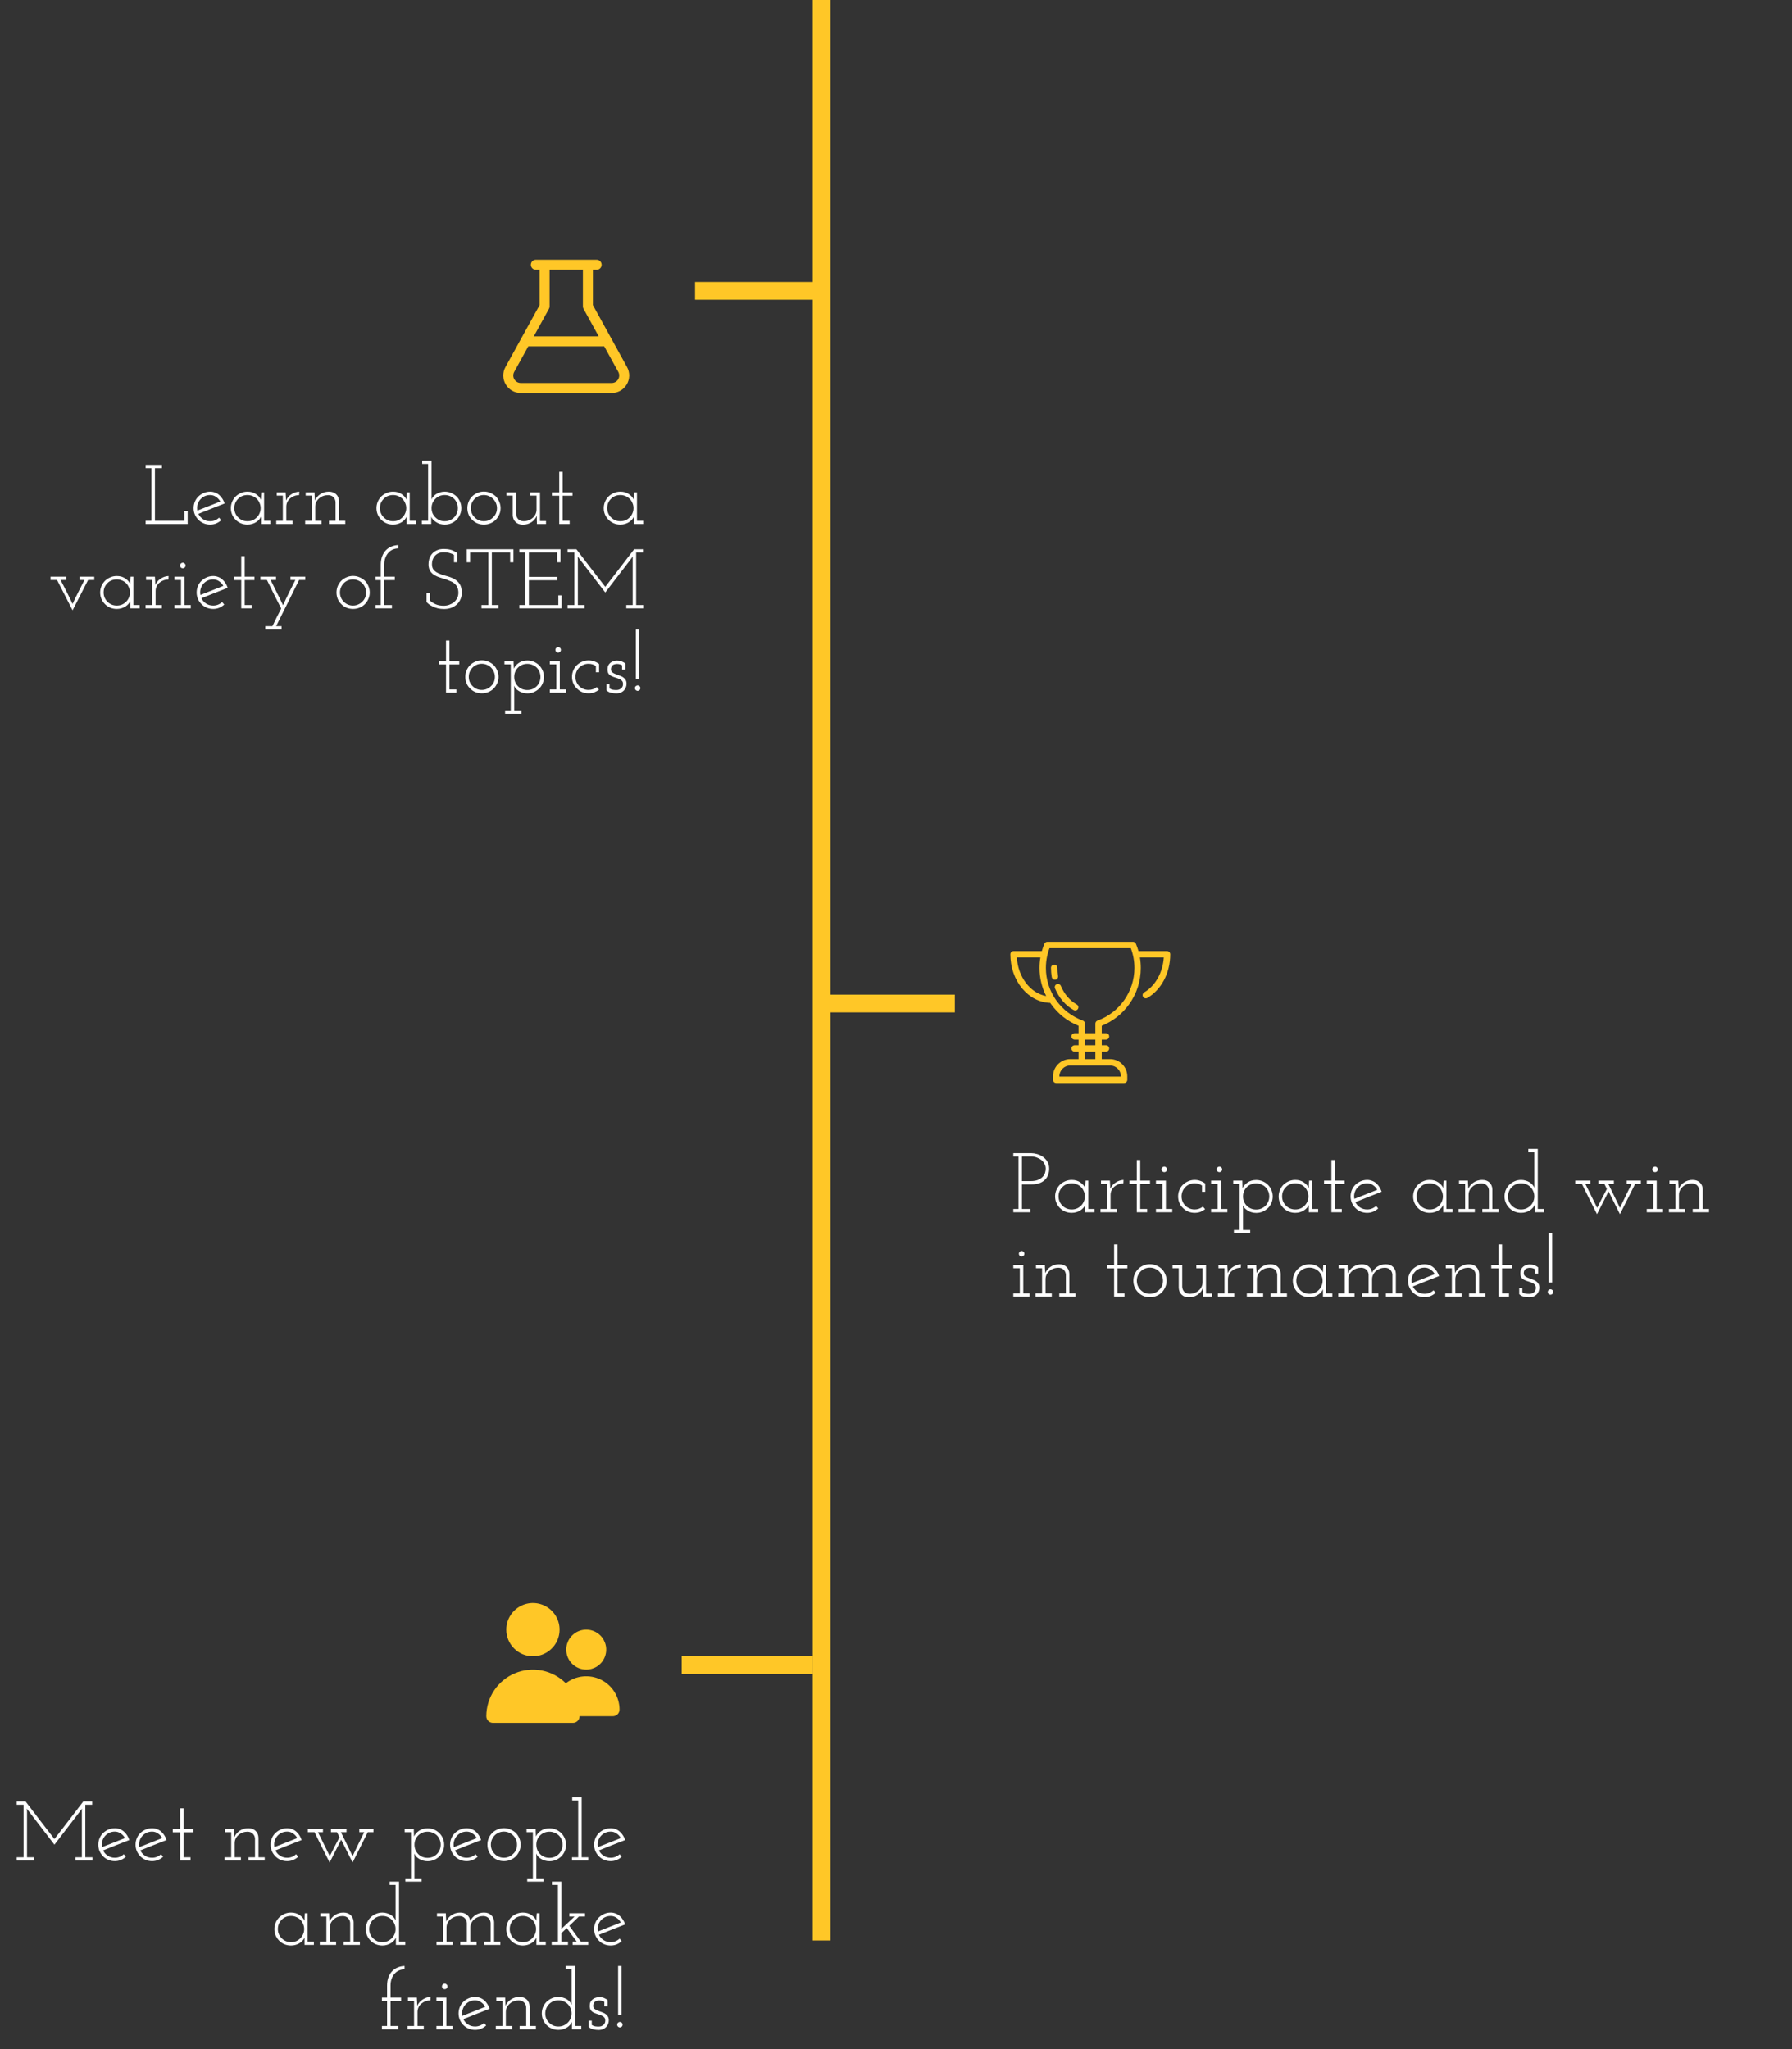 <svg width="807" height="923" viewBox="0 0 807 923" fill="none" xmlns="http://www.w3.org/2000/svg">
<rect x="0" y="0" width="807" height="923" fill="#333333" stroke="none"/>
<line x1="370" y1="-1.74846e-07" x2="370" y2="874" stroke="#FFC727" stroke-width="8"/>
<path fill-rule="evenodd" clip-rule="evenodd" d="M243 137.421V121.5H241.311C240.714 121.5 240.142 121.263 239.72 120.841C239.298 120.419 239.061 119.847 239.061 119.25C239.061 118.653 239.298 118.081 239.72 117.659C240.142 117.237 240.714 117 241.311 117H268.686C269.283 117 269.855 117.237 270.277 117.659C270.699 118.081 270.936 118.653 270.936 119.25C270.936 119.847 270.699 120.419 270.277 120.841C269.855 121.263 269.283 121.5 268.686 121.5H267V137.421L282.375 165.324C285.267 170.574 281.469 177 275.478 177H234.522C228.528 177 224.733 170.574 227.622 165.324L243 137.421ZM262.5 121.5H247.5V138C247.5 138.38 247.404 138.753 247.221 139.086L240.381 151.5H269.619L262.779 139.086C262.596 138.753 262.5 138.38 262.5 138V121.5ZM231.567 167.496L237.9 156H272.1L278.433 167.496C278.716 168.01 278.861 168.589 278.852 169.175C278.843 169.762 278.682 170.336 278.383 170.841C278.085 171.346 277.66 171.765 277.151 172.056C276.641 172.347 276.065 172.5 275.478 172.5H234.522C233.935 172.5 233.359 172.347 232.849 172.056C232.34 171.765 231.915 171.346 231.617 170.841C231.318 170.336 231.157 169.762 231.148 169.175C231.14 168.589 231.284 168.01 231.567 167.496Z" fill="#FFC727"/>
<g clip-path="url(#clip0_19_310)">
<path d="M240 746C242.373 746 244.693 745.296 246.667 743.978C248.64 742.659 250.178 740.785 251.087 738.592C251.995 736.399 252.232 733.987 251.769 731.659C251.306 729.331 250.164 727.193 248.485 725.515C246.807 723.836 244.669 722.694 242.341 722.231C240.013 721.768 237.601 722.005 235.408 722.913C233.215 723.822 231.341 725.36 230.022 727.333C228.704 729.307 228 731.627 228 734C228 737.183 229.264 740.235 231.515 742.485C233.765 744.736 236.817 746 240 746Z" fill="#FFC727"/>
<path d="M264 752C265.78 752 267.52 751.472 269 750.483C270.48 749.494 271.634 748.089 272.315 746.444C272.996 744.8 273.174 742.99 272.827 741.244C272.48 739.498 271.623 737.895 270.364 736.636C269.105 735.377 267.502 734.52 265.756 734.173C264.01 733.826 262.2 734.004 260.556 734.685C258.911 735.366 257.506 736.52 256.517 738C255.528 739.48 255 741.22 255 743C255 745.387 255.948 747.676 257.636 749.364C259.324 751.052 261.613 752 264 752Z" fill="#FFC727"/>
<path d="M276 773C276.796 773 277.559 772.684 278.121 772.121C278.684 771.559 279 770.796 279 770C278.998 767.196 278.209 764.449 276.725 762.071C275.24 759.692 273.119 757.777 270.601 756.543C268.083 755.31 265.27 754.806 262.481 755.09C259.691 755.374 257.037 756.434 254.82 758.15C251.882 755.223 248.142 753.232 244.073 752.427C240.005 751.623 235.789 752.041 231.958 753.629C228.126 755.218 224.851 757.905 222.545 761.352C220.239 764.8 219.006 768.853 219 773C219 773.796 219.316 774.559 219.879 775.121C220.441 775.684 221.204 776 222 776H258C258.796 776 259.559 775.684 260.121 775.121C260.684 774.559 261 773.796 261 773" fill="#FFC727"/>
</g>
<path d="M84.516 236V230.148H83.034V234.518H69.772V210.882H72.926V209.4H65.592V210.882H68.214V234.518H65.592V236H84.516ZM94.637 222.966C95.625 222.966 96.512 223.245 97.297 223.802C98.108 224.334 98.741 225.031 99.197 225.892C97.475 226.576 95.752 227.26 94.029 227.944C92.332 228.603 90.622 229.274 88.899 229.958C88.722 229.097 88.735 228.261 88.937 227.45C89.14 226.614 89.495 225.867 90.001 225.208C90.533 224.524 91.192 223.979 91.977 223.574C92.788 223.169 93.675 222.966 94.637 222.966ZM99.615 234.29L98.665 233.15C98.133 233.657 97.525 234.049 96.841 234.328C96.157 234.607 95.423 234.746 94.637 234.746C93.447 234.746 92.383 234.442 91.445 233.834C90.508 233.226 89.811 232.428 89.355 231.44C91.331 230.629 93.295 229.844 95.245 229.084C97.221 228.324 99.197 227.551 101.173 226.766C100.92 226.006 100.591 225.309 100.185 224.676C99.78 224.017 99.311 223.46 98.779 223.004C98.222 222.497 97.589 222.117 96.879 221.864C96.17 221.585 95.423 221.446 94.637 221.446C93.599 221.446 92.623 221.649 91.711 222.054C90.825 222.434 90.039 222.953 89.355 223.612C88.671 224.271 88.139 225.056 87.759 225.968C87.379 226.88 87.189 227.843 87.189 228.856C87.189 229.895 87.379 230.857 87.759 231.744C88.139 232.631 88.671 233.416 89.355 234.1C90.039 234.784 90.825 235.316 91.711 235.696C92.623 236.076 93.599 236.266 94.637 236.266C95.625 236.266 96.537 236.089 97.373 235.734C98.209 235.379 98.957 234.898 99.615 234.29ZM121.747 236V234.518H118.935V221.75H117.681C117.63 222.307 117.592 222.877 117.567 223.46C117.541 224.017 117.529 224.562 117.529 225.094C117.098 224.106 116.351 223.257 115.287 222.548C114.223 221.813 112.943 221.446 111.449 221.446C110.385 221.446 109.397 221.649 108.485 222.054C107.598 222.434 106.813 222.953 106.129 223.612C105.445 224.296 104.913 225.094 104.533 226.006C104.153 226.918 103.963 227.868 103.963 228.856C103.963 229.895 104.153 230.857 104.533 231.744C104.913 232.631 105.445 233.416 106.129 234.1C106.813 234.784 107.598 235.316 108.485 235.696C109.397 236.076 110.385 236.266 111.449 236.266C112.209 236.266 112.918 236.165 113.577 235.962C114.261 235.759 114.869 235.481 115.401 235.126C115.907 234.797 116.338 234.429 116.693 234.024C117.073 233.593 117.351 233.15 117.529 232.694C117.529 233.023 117.529 233.327 117.529 233.606C117.529 233.859 117.529 234.138 117.529 234.442V236H121.747ZM111.449 222.966C112.259 222.966 113.019 223.118 113.729 223.422C114.438 223.701 115.071 224.106 115.629 224.638C116.161 225.17 116.579 225.803 116.883 226.538C117.212 227.247 117.377 228.02 117.377 228.856C117.377 229.692 117.212 230.477 116.883 231.212C116.579 231.921 116.148 232.542 115.591 233.074C115.059 233.606 114.438 234.024 113.729 234.328C113.019 234.607 112.259 234.746 111.449 234.746C110.638 234.746 109.891 234.607 109.207 234.328C108.523 234.049 107.915 233.657 107.383 233.15C106.8 232.618 106.344 231.985 106.015 231.25C105.685 230.515 105.521 229.717 105.521 228.856C105.521 228.045 105.66 227.285 105.939 226.576C106.243 225.867 106.661 225.246 107.193 224.714C107.699 224.157 108.32 223.726 109.055 223.422C109.789 223.118 110.587 222.966 111.449 222.966ZM131.744 236V234.518H128.932V228.21C128.932 227.425 129.097 226.703 129.426 226.044C129.755 225.36 130.211 224.803 130.794 224.372C131.301 223.941 131.883 223.612 132.542 223.384C133.226 223.131 133.948 223.004 134.708 223.004L134.784 221.446C134.201 221.471 133.619 221.573 133.036 221.75C132.479 221.927 131.934 222.181 131.402 222.51C130.845 222.839 130.338 223.257 129.882 223.764C129.451 224.245 129.097 224.803 128.818 225.436C128.793 225.005 128.78 224.727 128.78 224.6C128.78 224.473 128.767 224.195 128.742 223.764L128.628 221.75H124.638V223.232H127.374V234.518H124.41V236H131.744ZM144.769 236V234.518H141.957V228.21C141.957 227.45 142.109 226.753 142.413 226.12C142.743 225.487 143.186 224.929 143.743 224.448C144.25 223.992 144.858 223.637 145.567 223.384C146.277 223.131 147.024 223.004 147.809 223.004C148.873 223.055 149.671 223.384 150.203 223.992C150.761 224.575 151.065 225.284 151.115 226.12V234.518H148.151V236H155.485V234.518H152.673V225.702C152.623 224.435 152.192 223.409 151.381 222.624C150.571 221.839 149.469 221.446 148.075 221.446C146.657 221.446 145.39 221.813 144.275 222.548C143.161 223.283 142.35 224.245 141.843 225.436C141.818 225.005 141.793 224.625 141.767 224.296C141.742 223.941 141.717 223.549 141.691 223.118L141.653 221.75H137.663V223.232H140.399V234.518H137.435V236H144.769ZM187.319 236V234.518H184.507V221.75H183.253C183.202 222.307 183.164 222.877 183.139 223.46C183.114 224.017 183.101 224.562 183.101 225.094C182.67 224.106 181.923 223.257 180.859 222.548C179.795 221.813 178.516 221.446 177.021 221.446C175.957 221.446 174.969 221.649 174.057 222.054C173.17 222.434 172.385 222.953 171.701 223.612C171.017 224.296 170.485 225.094 170.105 226.006C169.725 226.918 169.535 227.868 169.535 228.856C169.535 229.895 169.725 230.857 170.105 231.744C170.485 232.631 171.017 233.416 171.701 234.1C172.385 234.784 173.17 235.316 174.057 235.696C174.969 236.076 175.957 236.266 177.021 236.266C177.781 236.266 178.49 236.165 179.149 235.962C179.833 235.759 180.441 235.481 180.973 235.126C181.48 234.797 181.91 234.429 182.265 234.024C182.645 233.593 182.924 233.15 183.101 232.694C183.101 233.023 183.101 233.327 183.101 233.606C183.101 233.859 183.101 234.138 183.101 234.442V236H187.319ZM177.021 222.966C177.832 222.966 178.592 223.118 179.301 223.422C180.01 223.701 180.644 224.106 181.201 224.638C181.733 225.17 182.151 225.803 182.455 226.538C182.784 227.247 182.949 228.02 182.949 228.856C182.949 229.692 182.784 230.477 182.455 231.212C182.151 231.921 181.72 232.542 181.163 233.074C180.631 233.606 180.01 234.024 179.301 234.328C178.592 234.607 177.832 234.746 177.021 234.746C176.21 234.746 175.463 234.607 174.779 234.328C174.095 234.049 173.487 233.657 172.955 233.15C172.372 232.618 171.916 231.985 171.587 231.25C171.258 230.515 171.093 229.717 171.093 228.856C171.093 228.045 171.232 227.285 171.511 226.576C171.815 225.867 172.233 225.246 172.765 224.714C173.272 224.157 173.892 223.726 174.627 223.422C175.362 223.118 176.16 222.966 177.021 222.966ZM189.982 236H194.2V234.442C194.2 234.138 194.2 233.859 194.2 233.606C194.2 233.327 194.2 233.023 194.2 232.694C194.352 233.15 194.618 233.593 194.998 234.024C195.378 234.429 195.834 234.797 196.366 235.126C196.873 235.481 197.456 235.759 198.114 235.962C198.798 236.165 199.52 236.266 200.28 236.266C201.319 236.266 202.294 236.076 203.206 235.696C204.118 235.316 204.916 234.784 205.6 234.1C206.259 233.416 206.778 232.631 207.158 231.744C207.564 230.857 207.766 229.895 207.766 228.856C207.766 227.843 207.564 226.88 207.158 225.968C206.778 225.056 206.259 224.271 205.6 223.612C204.916 222.953 204.118 222.434 203.206 222.054C202.294 221.649 201.319 221.446 200.28 221.446C199.546 221.446 198.849 221.547 198.19 221.75C197.532 221.953 196.936 222.219 196.404 222.548C195.872 222.903 195.429 223.295 195.074 223.726C194.72 224.131 194.466 224.549 194.314 224.98C194.34 224.6 194.352 224.309 194.352 224.106C194.352 223.878 194.352 223.574 194.352 223.194V207.5H190.134V208.982H192.794V234.518H189.982V236ZM200.28 222.966C201.091 222.966 201.851 223.118 202.56 223.422C203.27 223.701 203.89 224.093 204.422 224.6C204.98 225.132 205.41 225.765 205.714 226.5C206.018 227.235 206.17 228.02 206.17 228.856C206.17 229.692 206.018 230.465 205.714 231.174C205.41 231.883 205.005 232.504 204.498 233.036C203.941 233.568 203.308 233.986 202.598 234.29C201.889 234.594 201.116 234.746 200.28 234.746C199.47 234.746 198.71 234.607 198 234.328C197.291 234.024 196.67 233.606 196.138 233.074C195.581 232.542 195.138 231.921 194.808 231.212C194.504 230.477 194.352 229.692 194.352 228.856C194.352 228.045 194.492 227.285 194.77 226.576C195.074 225.867 195.492 225.246 196.024 224.714C196.556 224.157 197.177 223.726 197.886 223.422C198.621 223.118 199.419 222.966 200.28 222.966ZM223.274 234.1C223.932 233.416 224.452 232.631 224.832 231.744C225.237 230.857 225.44 229.895 225.44 228.856C225.44 227.843 225.237 226.88 224.832 225.968C224.452 225.056 223.932 224.258 223.274 223.574C222.59 222.915 221.779 222.396 220.842 222.016C219.93 221.611 218.954 221.408 217.916 221.408C216.877 221.408 215.902 221.611 214.99 222.016C214.078 222.396 213.292 222.915 212.634 223.574C211.95 224.258 211.418 225.056 211.038 225.968C210.658 226.88 210.468 227.843 210.468 228.856C210.468 229.895 210.658 230.87 211.038 231.782C211.418 232.669 211.95 233.441 212.634 234.1C213.292 234.784 214.065 235.316 214.952 235.696C215.864 236.076 216.852 236.266 217.916 236.266C218.954 236.266 219.93 236.076 220.842 235.696C221.779 235.316 222.59 234.784 223.274 234.1ZM213.736 232.998C213.204 232.491 212.786 231.883 212.482 231.174C212.178 230.465 212.026 229.692 212.026 228.856C212.026 228.045 212.178 227.285 212.482 226.576C212.786 225.867 213.204 225.233 213.736 224.676C214.268 224.144 214.888 223.726 215.598 223.422C216.307 223.118 217.067 222.966 217.878 222.966C218.688 222.966 219.448 223.118 220.158 223.422C220.892 223.726 221.526 224.144 222.058 224.676C222.615 225.233 223.046 225.879 223.35 226.614C223.654 227.323 223.806 228.071 223.806 228.856C223.806 229.692 223.654 230.465 223.35 231.174C223.046 231.883 222.615 232.491 222.058 232.998C221.526 233.555 220.892 233.986 220.158 234.29C219.448 234.594 218.688 234.746 217.878 234.746C217.067 234.746 216.307 234.594 215.598 234.29C214.888 233.986 214.268 233.555 213.736 232.998ZM241.736 232.314V234.024L241.812 236H245.878V234.632H243.18V221.75H238.81V223.232H241.622V229.54C241.622 230.3 241.457 231.009 241.128 231.668C240.824 232.301 240.406 232.833 239.874 233.264C239.316 233.745 238.683 234.113 237.974 234.366C237.29 234.619 236.555 234.746 235.77 234.746C234.706 234.695 233.895 234.379 233.338 233.796C232.806 233.188 232.514 232.466 232.464 231.63V221.75H228.094V223.232H230.906V232.048C230.956 233.315 231.387 234.341 232.198 235.126C233.008 235.911 234.11 236.304 235.504 236.304C236.897 236.304 238.151 235.949 239.266 235.24C240.406 234.505 241.229 233.53 241.736 232.314ZM256.521 236V234.518H253.405V223.27H257.813V221.75H253.405V212.478H251.847V221.75H248.541V223.27H251.847V236H256.521ZM289.667 236V234.518H286.855V221.75H285.601C285.55 222.307 285.512 222.877 285.487 223.46C285.461 224.017 285.449 224.562 285.449 225.094C285.018 224.106 284.271 223.257 283.207 222.548C282.143 221.813 280.863 221.446 279.369 221.446C278.305 221.446 277.317 221.649 276.405 222.054C275.518 222.434 274.733 222.953 274.049 223.612C273.365 224.296 272.833 225.094 272.453 226.006C272.073 226.918 271.883 227.868 271.883 228.856C271.883 229.895 272.073 230.857 272.453 231.744C272.833 232.631 273.365 233.416 274.049 234.1C274.733 234.784 275.518 235.316 276.405 235.696C277.317 236.076 278.305 236.266 279.369 236.266C280.129 236.266 280.838 236.165 281.497 235.962C282.181 235.759 282.789 235.481 283.321 235.126C283.827 234.797 284.258 234.429 284.613 234.024C284.993 233.593 285.271 233.15 285.449 232.694C285.449 233.023 285.449 233.327 285.449 233.606C285.449 233.859 285.449 234.138 285.449 234.442V236H289.667ZM279.369 222.966C280.179 222.966 280.939 223.118 281.649 223.422C282.358 223.701 282.991 224.106 283.549 224.638C284.081 225.17 284.499 225.803 284.803 226.538C285.132 227.247 285.297 228.02 285.297 228.856C285.297 229.692 285.132 230.477 284.803 231.212C284.499 231.921 284.068 232.542 283.511 233.074C282.979 233.606 282.358 234.024 281.649 234.328C280.939 234.607 280.179 234.746 279.369 234.746C278.558 234.746 277.811 234.607 277.127 234.328C276.443 234.049 275.835 233.657 275.303 233.15C274.72 232.618 274.264 231.985 273.935 231.25C273.605 230.515 273.441 229.717 273.441 228.856C273.441 228.045 273.58 227.285 273.859 226.576C274.163 225.867 274.581 225.246 275.113 224.714C275.619 224.157 276.24 223.726 276.975 223.422C277.709 223.118 278.507 222.966 279.369 222.966ZM39.678 261.232H42.452V259.75H35.801V261.232H38.044C37.106 263.081 36.169 264.918 35.231 266.742C34.294 268.566 33.446 270.327 32.685 272.024C31.849 270.225 30.976 268.427 30.064 266.628C29.151 264.829 28.227 263.031 27.29 261.232H29.797V259.75H22.767V261.232H25.694C26.859 263.537 28.024 265.817 29.189 268.072C30.355 270.327 31.52 272.594 32.685 274.874C33.851 272.594 35.016 270.327 36.181 268.072C37.347 265.817 38.512 263.537 39.678 261.232ZM62.891 274V272.518H60.079V259.75H58.825C58.775 260.307 58.737 260.877 58.711 261.46C58.686 262.017 58.673 262.562 58.673 263.094C58.243 262.106 57.495 261.257 56.431 260.548C55.367 259.813 54.088 259.446 52.593 259.446C51.529 259.446 50.541 259.649 49.629 260.054C48.743 260.434 47.957 260.953 47.273 261.612C46.589 262.296 46.057 263.094 45.677 264.006C45.297 264.918 45.107 265.868 45.107 266.856C45.107 267.895 45.297 268.857 45.677 269.744C46.057 270.631 46.589 271.416 47.273 272.1C47.957 272.784 48.743 273.316 49.629 273.696C50.541 274.076 51.529 274.266 52.593 274.266C53.353 274.266 54.063 274.165 54.721 273.962C55.405 273.759 56.013 273.481 56.545 273.126C57.052 272.797 57.483 272.429 57.837 272.024C58.217 271.593 58.496 271.15 58.673 270.694C58.673 271.023 58.673 271.327 58.673 271.606C58.673 271.859 58.673 272.138 58.673 272.442V274H62.891ZM52.593 260.966C53.404 260.966 54.164 261.118 54.873 261.422C55.583 261.701 56.216 262.106 56.773 262.638C57.305 263.17 57.723 263.803 58.027 264.538C58.357 265.247 58.521 266.02 58.521 266.856C58.521 267.692 58.357 268.477 58.027 269.212C57.723 269.921 57.293 270.542 56.735 271.074C56.203 271.606 55.583 272.024 54.873 272.328C54.164 272.607 53.404 272.746 52.593 272.746C51.783 272.746 51.035 272.607 50.351 272.328C49.667 272.049 49.059 271.657 48.527 271.15C47.945 270.618 47.489 269.985 47.159 269.25C46.83 268.515 46.665 267.717 46.665 266.856C46.665 266.045 46.805 265.285 47.083 264.576C47.387 263.867 47.805 263.246 48.337 262.714C48.844 262.157 49.465 261.726 50.199 261.422C50.934 261.118 51.732 260.966 52.593 260.966ZM72.889 274V272.518H70.077V266.21C70.077 265.425 70.241 264.703 70.571 264.044C70.9 263.36 71.356 262.803 71.939 262.372C72.445 261.941 73.028 261.612 73.687 261.384C74.371 261.131 75.093 261.004 75.853 261.004L75.929 259.446C75.346 259.471 74.763 259.573 74.181 259.75C73.623 259.927 73.079 260.181 72.547 260.51C71.989 260.839 71.483 261.257 71.027 261.764C70.596 262.245 70.241 262.803 69.963 263.436C69.937 263.005 69.925 262.727 69.925 262.6C69.925 262.473 69.912 262.195 69.887 261.764L69.773 259.75H65.783V261.232H68.519V272.518H65.555V274H72.889ZM85.914 274V272.518H83.064V259.75H78.58V261.232H81.506V272.518H78.58V274H85.914ZM83.558 254.696C83.558 254.341 83.431 254.05 83.178 253.822C82.925 253.569 82.633 253.442 82.304 253.442C82 253.442 81.721 253.569 81.468 253.822C81.215 254.05 81.088 254.341 81.088 254.696C81.088 255.051 81.215 255.355 81.468 255.608C81.721 255.836 82 255.95 82.304 255.95C82.633 255.95 82.925 255.836 83.178 255.608C83.431 255.355 83.558 255.051 83.558 254.696ZM96.01 260.966C96.998 260.966 97.885 261.245 98.67 261.802C99.481 262.334 100.114 263.031 100.57 263.892C98.848 264.576 97.125 265.26 95.402 265.944C93.705 266.603 91.995 267.274 90.272 267.958C90.095 267.097 90.108 266.261 90.31 265.45C90.513 264.614 90.868 263.867 91.374 263.208C91.906 262.524 92.565 261.979 93.35 261.574C94.161 261.169 95.048 260.966 96.01 260.966ZM100.988 272.29L100.038 271.15C99.506 271.657 98.898 272.049 98.214 272.328C97.53 272.607 96.796 272.746 96.01 272.746C94.82 272.746 93.756 272.442 92.818 271.834C91.881 271.226 91.184 270.428 90.728 269.44C92.704 268.629 94.668 267.844 96.618 267.084C98.594 266.324 100.57 265.551 102.546 264.766C102.293 264.006 101.964 263.309 101.558 262.676C101.153 262.017 100.684 261.46 100.152 261.004C99.595 260.497 98.962 260.117 98.252 259.864C97.543 259.585 96.796 259.446 96.01 259.446C94.972 259.446 93.996 259.649 93.084 260.054C92.198 260.434 91.412 260.953 90.728 261.612C90.044 262.271 89.512 263.056 89.132 263.968C88.752 264.88 88.562 265.843 88.562 266.856C88.562 267.895 88.752 268.857 89.132 269.744C89.512 270.631 90.044 271.416 90.728 272.1C91.412 272.784 92.198 273.316 93.084 273.696C93.996 274.076 94.972 274.266 96.01 274.266C96.998 274.266 97.91 274.089 98.746 273.734C99.582 273.379 100.33 272.898 100.988 272.29ZM113.316 274V272.518H110.2V261.27H114.608V259.75H110.2V250.478H108.642V259.75H105.336V261.27H108.642V274H113.316ZM126.785 283.5V282.018H124.353C126.076 278.522 127.798 275.064 129.521 271.644C131.244 268.199 132.966 264.728 134.689 261.232H137.463V259.75H130.813V261.232H133.017C132.054 263.157 131.092 265.07 130.129 266.97C129.192 268.87 128.305 270.745 127.469 272.594C126.582 270.694 125.658 268.807 124.695 266.932C123.758 265.057 122.82 263.157 121.883 261.232H124.315V259.75H117.285V261.232H120.211C121.275 263.411 122.339 265.564 123.403 267.692C124.467 269.82 125.544 271.948 126.633 274.076C125.974 275.393 125.303 276.711 124.619 278.028C123.96 279.345 123.314 280.675 122.681 282.018H119.451V283.5H126.785ZM164.344 272.1C165.003 271.416 165.522 270.631 165.902 269.744C166.307 268.857 166.51 267.895 166.51 266.856C166.51 265.843 166.307 264.88 165.902 263.968C165.522 263.056 165.003 262.258 164.344 261.574C163.66 260.915 162.849 260.396 161.912 260.016C161 259.611 160.025 259.408 158.986 259.408C157.947 259.408 156.972 259.611 156.06 260.016C155.148 260.396 154.363 260.915 153.704 261.574C153.02 262.258 152.488 263.056 152.108 263.968C151.728 264.88 151.538 265.843 151.538 266.856C151.538 267.895 151.728 268.87 152.108 269.782C152.488 270.669 153.02 271.441 153.704 272.1C154.363 272.784 155.135 273.316 156.022 273.696C156.934 274.076 157.922 274.266 158.986 274.266C160.025 274.266 161 274.076 161.912 273.696C162.849 273.316 163.66 272.784 164.344 272.1ZM154.806 270.998C154.274 270.491 153.856 269.883 153.552 269.174C153.248 268.465 153.096 267.692 153.096 266.856C153.096 266.045 153.248 265.285 153.552 264.576C153.856 263.867 154.274 263.233 154.806 262.676C155.338 262.144 155.959 261.726 156.668 261.422C157.377 261.118 158.137 260.966 158.948 260.966C159.759 260.966 160.519 261.118 161.228 261.422C161.963 261.726 162.596 262.144 163.128 262.676C163.685 263.233 164.116 263.879 164.42 264.614C164.724 265.323 164.876 266.071 164.876 266.856C164.876 267.692 164.724 268.465 164.42 269.174C164.116 269.883 163.685 270.491 163.128 270.998C162.596 271.555 161.963 271.986 161.228 272.29C160.519 272.594 159.759 272.746 158.948 272.746C158.137 272.746 157.377 272.594 156.668 272.29C155.959 271.986 155.338 271.555 154.806 270.998ZM176.498 274V272.518H173.04V261.27H177.79V259.75H173.04V254.278C173.04 253.138 173.205 252.125 173.534 251.238C173.863 250.351 174.319 249.591 174.902 248.958C175.459 248.325 176.118 247.843 176.878 247.514C177.663 247.185 178.487 247.007 179.348 246.982V245.5C178.233 245.551 177.195 245.779 176.232 246.184C175.295 246.564 174.471 247.121 173.762 247.856C173.053 248.591 172.495 249.503 172.09 250.592C171.685 251.681 171.482 252.923 171.482 254.316V259.75H169.164V261.27H171.482V272.518H169.164V274H176.498ZM205.664 272.29C206.374 271.657 206.931 270.884 207.336 269.972C207.767 269.06 207.982 268.047 207.982 266.932C207.957 265.184 207.59 263.829 206.88 262.866C206.196 261.903 205.335 261.156 204.296 260.624C203.207 260.092 202.042 259.674 200.8 259.37C199.584 259.066 198.482 258.686 197.494 258.23C196.633 257.85 195.924 257.356 195.366 256.748C194.809 256.115 194.53 255.228 194.53 254.088C194.53 253.404 194.632 252.745 194.834 252.112C195.062 251.479 195.392 250.909 195.822 250.402C196.253 249.895 196.798 249.49 197.456 249.186C198.14 248.882 198.938 248.73 199.85 248.73C200.889 248.73 201.788 248.857 202.548 249.11C203.334 249.338 203.967 249.604 204.448 249.908V253.252H205.968V249.148C205.487 248.768 204.968 248.451 204.41 248.198C203.878 247.919 203.359 247.717 202.852 247.59C202.32 247.463 201.801 247.375 201.294 247.324C200.788 247.273 200.319 247.248 199.888 247.248C198.622 247.248 197.545 247.463 196.658 247.894C195.772 248.299 195.05 248.844 194.492 249.528C193.935 250.212 193.53 250.985 193.276 251.846C193.048 252.682 192.947 253.518 192.972 254.354C193.023 255.595 193.302 256.583 193.808 257.318C194.315 258.053 194.961 258.648 195.746 259.104C196.506 259.535 197.342 259.889 198.254 260.168C199.192 260.447 200.104 260.725 200.99 261.004C201.75 261.283 202.46 261.574 203.118 261.878C203.802 262.157 204.398 262.549 204.904 263.056C205.386 263.487 205.753 264.031 206.006 264.69C206.285 265.349 206.424 266.121 206.424 267.008C206.424 267.895 206.234 268.705 205.854 269.44C205.474 270.149 204.993 270.757 204.41 271.264C203.777 271.745 203.068 272.125 202.282 272.404C201.497 272.683 200.674 272.822 199.812 272.822C198.394 272.822 197.178 272.594 196.164 272.138C195.151 271.682 194.302 271.137 193.618 270.504V267.084H192.098V271.15C192.377 271.479 192.757 271.834 193.238 272.214C193.72 272.569 194.302 272.898 194.986 273.202C195.62 273.531 196.354 273.797 197.19 274C198.052 274.203 198.976 274.304 199.964 274.304C201.054 274.304 202.092 274.139 203.08 273.81C204.068 273.455 204.93 272.949 205.664 272.29ZM224.457 274V272.518H221.493V248.882H229.739V253.252H231.221V247.4H210.207V253.252H211.689V248.882H219.935V272.518H216.819V274H224.457ZM252.921 274V268.148H251.439V272.518H238.177V261.346H250.907V259.826H238.177V248.882H250.907V253.252H252.389V247.4H233.883V248.882H236.619V272.518H233.883V274H252.921ZM263.23 274V272.518H260.228V252.074C260.228 251.846 260.215 251.605 260.19 251.352C260.19 251.073 260.177 250.82 260.152 250.592C260.304 250.82 260.418 250.997 260.494 251.124C260.595 251.225 260.722 251.39 260.874 251.618L272.578 266.856L283.94 252.036C284.142 251.757 284.32 251.517 284.472 251.314C284.624 251.111 284.801 250.871 285.004 250.592C284.978 250.896 284.953 251.149 284.928 251.352C284.928 251.529 284.928 251.77 284.928 252.074V272.518H282.04V274H289.678V272.518H286.486V248.882H289.564V247.4H285.574C283.395 250.212 281.229 253.037 279.076 255.874C276.922 258.686 274.756 261.498 272.578 264.31C270.703 261.903 268.626 259.218 266.346 256.254C264.066 253.265 261.811 250.313 259.582 247.4H255.592V248.882H258.67V272.518H255.592V274H263.23ZM205.533 312V310.518H202.417V299.27H206.825V297.75H202.417V288.478H200.859V297.75H197.553V299.27H200.859V312H205.533ZM222.346 310.1C223.005 309.416 223.524 308.631 223.904 307.744C224.309 306.857 224.512 305.895 224.512 304.856C224.512 303.843 224.309 302.88 223.904 301.968C223.524 301.056 223.005 300.258 222.346 299.574C221.662 298.915 220.851 298.396 219.914 298.016C219.002 297.611 218.027 297.408 216.988 297.408C215.949 297.408 214.974 297.611 214.062 298.016C213.15 298.396 212.365 298.915 211.706 299.574C211.022 300.258 210.49 301.056 210.11 301.968C209.73 302.88 209.54 303.843 209.54 304.856C209.54 305.895 209.73 306.87 210.11 307.782C210.49 308.669 211.022 309.441 211.706 310.1C212.365 310.784 213.137 311.316 214.024 311.696C214.936 312.076 215.924 312.266 216.988 312.266C218.027 312.266 219.002 312.076 219.914 311.696C220.851 311.316 221.662 310.784 222.346 310.1ZM212.808 308.998C212.276 308.491 211.858 307.883 211.554 307.174C211.25 306.465 211.098 305.692 211.098 304.856C211.098 304.045 211.25 303.285 211.554 302.576C211.858 301.867 212.276 301.233 212.808 300.676C213.34 300.144 213.961 299.726 214.67 299.422C215.379 299.118 216.139 298.966 216.95 298.966C217.761 298.966 218.521 299.118 219.23 299.422C219.965 299.726 220.598 300.144 221.13 300.676C221.687 301.233 222.118 301.879 222.422 302.614C222.726 303.323 222.878 304.071 222.878 304.856C222.878 305.692 222.726 306.465 222.422 307.174C222.118 307.883 221.687 308.491 221.13 308.998C220.598 309.555 219.965 309.986 219.23 310.29C218.521 310.594 217.761 310.746 216.95 310.746C216.139 310.746 215.379 310.594 214.67 310.29C213.961 309.986 213.34 309.555 212.808 308.998ZM227.47 321.5H234.804V320.018H231.574V310.29C231.574 310.062 231.561 309.834 231.536 309.606C231.536 309.353 231.536 309.099 231.536 308.846C231.713 309.302 231.967 309.733 232.296 310.138C232.651 310.518 233.094 310.873 233.626 311.202C234.133 311.557 234.715 311.823 235.374 312C236.033 312.203 236.742 312.304 237.502 312.304C238.515 312.304 239.478 312.114 240.39 311.734C241.302 311.329 242.1 310.797 242.784 310.138C243.468 309.479 244 308.694 244.38 307.782C244.76 306.87 244.95 305.907 244.95 304.894C244.95 303.881 244.76 302.931 244.38 302.044C244 301.132 243.468 300.334 242.784 299.65C242.1 298.966 241.302 298.434 240.39 298.054C239.478 297.674 238.515 297.484 237.502 297.484C235.982 297.484 234.69 297.851 233.626 298.586C232.562 299.321 231.815 300.182 231.384 301.17C231.384 300.613 231.359 300.055 231.308 299.498C231.283 298.915 231.27 298.333 231.27 297.75H227.166V299.232H230.016V320.018H227.47V321.5ZM237.502 299.004C238.287 299.004 239.035 299.156 239.744 299.46C240.453 299.739 241.074 300.119 241.606 300.6C242.163 301.132 242.594 301.765 242.898 302.5C243.227 303.235 243.392 304.033 243.392 304.894C243.392 305.73 243.227 306.515 242.898 307.25C242.594 307.985 242.163 308.618 241.606 309.15C241.074 309.657 240.453 310.062 239.744 310.366C239.035 310.645 238.287 310.784 237.502 310.784C236.666 310.784 235.893 310.645 235.184 310.366C234.475 310.062 233.854 309.657 233.322 309.15C232.765 308.593 232.334 307.959 232.03 307.25C231.726 306.515 231.574 305.73 231.574 304.894C231.574 304.083 231.713 303.323 231.992 302.614C232.296 301.879 232.714 301.246 233.246 300.714C233.778 300.182 234.399 299.764 235.108 299.46C235.843 299.156 236.641 299.004 237.502 299.004ZM254.947 312V310.518H252.097V297.75H247.613V299.232H250.539V310.518H247.613V312H254.947ZM252.591 292.696C252.591 292.341 252.465 292.05 252.211 291.822C251.958 291.569 251.667 291.442 251.337 291.442C251.033 291.442 250.755 291.569 250.501 291.822C250.248 292.05 250.121 292.341 250.121 292.696C250.121 293.051 250.248 293.355 250.501 293.608C250.755 293.836 251.033 293.95 251.337 293.95C251.667 293.95 251.958 293.836 252.211 293.608C252.465 293.355 252.591 293.051 252.591 292.696ZM269.756 310.632L268.768 309.454C268.261 309.859 267.691 310.176 267.058 310.404C266.424 310.632 265.753 310.746 265.044 310.746C264.233 310.746 263.46 310.594 262.726 310.29C262.016 309.986 261.408 309.581 260.902 309.074C260.344 308.542 259.914 307.921 259.61 307.212C259.306 306.477 259.154 305.692 259.154 304.856C259.154 304.02 259.306 303.247 259.61 302.538C259.914 301.803 260.357 301.157 260.94 300.6C261.446 300.093 262.054 299.701 262.764 299.422C263.473 299.118 264.233 298.966 265.044 298.966C265.677 298.966 266.272 299.055 266.83 299.232C267.387 299.409 267.894 299.663 268.35 299.992V302.804H269.794V299.08C269.16 298.573 268.438 298.181 267.628 297.902C266.817 297.598 265.956 297.446 265.044 297.446C264.005 297.446 263.03 297.649 262.118 298.054C261.231 298.434 260.446 298.953 259.762 299.612C259.078 300.271 258.546 301.056 258.166 301.968C257.786 302.88 257.596 303.843 257.596 304.856C257.596 305.895 257.786 306.87 258.166 307.782C258.546 308.669 259.09 309.441 259.8 310.1C260.458 310.784 261.231 311.316 262.118 311.696C263.03 312.076 264.005 312.266 265.044 312.266C265.956 312.266 266.804 312.127 267.59 311.848C268.375 311.544 269.097 311.139 269.756 310.632ZM281.141 310.784C281.496 310.379 281.749 309.935 281.901 309.454C282.079 308.947 282.167 308.466 282.167 308.01C282.167 307.199 281.99 306.553 281.635 306.072C281.306 305.591 280.888 305.198 280.381 304.894C279.849 304.59 279.279 304.349 278.671 304.172C278.089 303.969 277.531 303.754 276.999 303.526C276.493 303.323 276.049 303.07 275.669 302.766C275.315 302.437 275.137 301.993 275.137 301.436C275.137 301.005 275.213 300.638 275.365 300.334C275.517 300.03 275.707 299.777 275.935 299.574C276.189 299.397 276.48 299.27 276.809 299.194C277.164 299.093 277.506 299.042 277.835 299.042C278.266 299.042 278.671 299.093 279.051 299.194C279.431 299.295 279.799 299.447 280.153 299.65V301.626H281.597V298.852C281.344 298.624 281.065 298.434 280.761 298.282C280.457 298.105 280.141 297.953 279.811 297.826C279.406 297.699 279.051 297.623 278.747 297.598C278.443 297.547 278.127 297.522 277.797 297.522C277.341 297.522 276.847 297.611 276.315 297.788C275.783 297.94 275.315 298.181 274.909 298.51C274.504 298.839 274.175 299.245 273.921 299.726C273.693 300.207 273.579 300.79 273.579 301.474C273.579 302.31 273.744 302.969 274.073 303.45C274.428 303.906 274.871 304.261 275.403 304.514C275.935 304.767 276.505 304.983 277.113 305.16C277.721 305.337 278.279 305.54 278.785 305.768C279.317 305.971 279.748 306.249 280.077 306.604C280.407 306.959 280.571 307.465 280.571 308.124C280.571 308.58 280.483 308.973 280.305 309.302C280.153 309.606 279.938 309.872 279.659 310.1C279.355 310.328 279.026 310.505 278.671 310.632C278.317 310.733 277.949 310.784 277.569 310.784C277.012 310.784 276.48 310.746 275.973 310.67C275.467 310.569 274.973 310.366 274.491 310.062V308.124H273.085V310.898C273.668 311.455 274.339 311.823 275.099 312C275.885 312.203 276.683 312.304 277.493 312.304C278.355 312.304 279.077 312.165 279.659 311.886C280.267 311.607 280.761 311.24 281.141 310.784ZM288.371 309.91C288.371 309.555 288.245 309.264 287.991 309.036C287.738 308.808 287.459 308.694 287.155 308.694C286.851 308.694 286.573 308.808 286.319 309.036C286.066 309.264 285.939 309.555 285.939 309.91C285.939 310.265 286.066 310.569 286.319 310.822C286.573 311.05 286.851 311.164 287.155 311.164C287.459 311.164 287.738 311.05 287.991 310.822C288.245 310.569 288.371 310.265 288.371 309.91ZM287.915 305.692V283.5H286.357V305.692H287.915Z" fill="white"/>
<path d="M15.169 838V836.518H12.167V816.074C12.167 815.846 12.155 815.605 12.129 815.352C12.129 815.073 12.117 814.82 12.091 814.592C12.243 814.82 12.357 814.997 12.433 815.124C12.534 815.225 12.661 815.39 12.813 815.618L24.517 830.856L35.879 816.036C36.082 815.757 36.259 815.517 36.411 815.314C36.563 815.111 36.74 814.871 36.943 814.592C36.918 814.896 36.892 815.149 36.867 815.352C36.867 815.529 36.867 815.77 36.867 816.074V836.518H33.979V838H41.617V836.518H38.425V812.882H41.503V811.4H37.513C35.334 814.212 33.169 817.037 31.015 819.874C28.862 822.686 26.696 825.498 24.517 828.31C22.642 825.903 20.565 823.218 18.285 820.254C16.005 817.265 13.751 814.313 11.521 811.4H7.531V812.882H10.609V836.518H7.531V838H15.169ZM51.718 824.966C52.706 824.966 53.592 825.245 54.377 825.802C55.188 826.334 55.822 827.031 56.278 827.892C54.555 828.576 52.832 829.26 51.109 829.944C49.412 830.603 47.702 831.274 45.98 831.958C45.802 831.097 45.815 830.261 46.017 829.45C46.22 828.614 46.575 827.867 47.081 827.208C47.614 826.524 48.272 825.979 49.057 825.574C49.868 825.169 50.755 824.966 51.718 824.966ZM56.696 836.29L55.745 835.15C55.214 835.657 54.605 836.049 53.922 836.328C53.237 836.607 52.503 836.746 51.718 836.746C50.527 836.746 49.463 836.442 48.526 835.834C47.588 835.226 46.892 834.428 46.435 833.44C48.411 832.629 50.375 831.844 52.325 831.084C54.301 830.324 56.278 829.551 58.254 828.766C58 828.006 57.671 827.309 57.266 826.676C56.86 826.017 56.392 825.46 55.859 825.004C55.302 824.497 54.669 824.117 53.959 823.864C53.25 823.585 52.503 823.446 51.718 823.446C50.679 823.446 49.703 823.649 48.791 824.054C47.905 824.434 47.12 824.953 46.435 825.612C45.752 826.271 45.219 827.056 44.84 827.968C44.459 828.88 44.27 829.843 44.27 830.856C44.27 831.895 44.459 832.857 44.84 833.744C45.219 834.631 45.752 835.416 46.435 836.1C47.12 836.784 47.905 837.316 48.791 837.696C49.703 838.076 50.679 838.266 51.718 838.266C52.706 838.266 53.617 838.089 54.453 837.734C55.289 837.379 56.037 836.898 56.696 836.29ZM68.491 824.966C69.479 824.966 70.366 825.245 71.151 825.802C71.962 826.334 72.595 827.031 73.051 827.892C71.328 828.576 69.606 829.26 67.883 829.944C66.186 830.603 64.476 831.274 62.753 831.958C62.576 831.097 62.588 830.261 62.791 829.45C62.994 828.614 63.348 827.867 63.855 827.208C64.387 826.524 65.046 825.979 65.831 825.574C66.642 825.169 67.528 824.966 68.491 824.966ZM73.469 836.29L72.519 835.15C71.987 835.657 71.379 836.049 70.695 836.328C70.011 836.607 69.276 836.746 68.491 836.746C67.3 836.746 66.236 836.442 65.299 835.834C64.362 835.226 63.665 834.428 63.209 833.44C65.185 832.629 67.148 831.844 69.099 831.084C71.075 830.324 73.051 829.551 75.027 828.766C74.774 828.006 74.444 827.309 74.039 826.676C73.634 826.017 73.165 825.46 72.633 825.004C72.076 824.497 71.442 824.117 70.733 823.864C70.024 823.585 69.276 823.446 68.491 823.446C67.452 823.446 66.477 823.649 65.565 824.054C64.678 824.434 63.893 824.953 63.209 825.612C62.525 826.271 61.993 827.056 61.613 827.968C61.233 828.88 61.043 829.843 61.043 830.856C61.043 831.895 61.233 832.857 61.613 833.744C61.993 834.631 62.525 835.416 63.209 836.1C63.893 836.784 64.678 837.316 65.565 837.696C66.477 838.076 67.452 838.266 68.491 838.266C69.479 838.266 70.391 838.089 71.227 837.734C72.063 837.379 72.81 836.898 73.469 836.29ZM85.796 838V836.518H82.68V825.27H87.088V823.75H82.68V814.478H81.122V823.75H77.816V825.27H81.122V838H85.796ZM108.492 838V836.518H105.68V830.21C105.68 829.45 105.832 828.753 106.136 828.12C106.465 827.487 106.909 826.929 107.466 826.448C107.973 825.992 108.581 825.637 109.29 825.384C109.999 825.131 110.747 825.004 111.532 825.004C112.596 825.055 113.394 825.384 113.926 825.992C114.483 826.575 114.787 827.284 114.838 828.12V836.518H111.874V838H119.208V836.518H116.396V827.702C116.345 826.435 115.915 825.409 115.104 824.624C114.293 823.839 113.191 823.446 111.798 823.446C110.379 823.446 109.113 823.813 107.998 824.548C106.883 825.283 106.073 826.245 105.566 827.436C105.541 827.005 105.515 826.625 105.49 826.296C105.465 825.941 105.439 825.549 105.414 825.118L105.376 823.75H101.386V825.232H104.122V836.518H101.158V838H108.492ZM129.313 824.966C130.301 824.966 131.188 825.245 131.973 825.802C132.784 826.334 133.417 827.031 133.873 827.892C132.15 828.576 130.428 829.26 128.705 829.944C127.008 830.603 125.298 831.274 123.575 831.958C123.398 831.097 123.41 830.261 123.613 829.45C123.816 828.614 124.17 827.867 124.677 827.208C125.209 826.524 125.868 825.979 126.653 825.574C127.464 825.169 128.35 824.966 129.313 824.966ZM134.291 836.29L133.341 835.15C132.809 835.657 132.201 836.049 131.517 836.328C130.833 836.607 130.098 836.746 129.313 836.746C128.122 836.746 127.058 836.442 126.121 835.834C125.184 835.226 124.487 834.428 124.031 833.44C126.007 832.629 127.97 831.844 129.921 831.084C131.897 830.324 133.873 829.551 135.849 828.766C135.596 828.006 135.266 827.309 134.861 826.676C134.456 826.017 133.987 825.46 133.455 825.004C132.898 824.497 132.264 824.117 131.555 823.864C130.846 823.585 130.098 823.446 129.313 823.446C128.274 823.446 127.299 823.649 126.387 824.054C125.5 824.434 124.715 824.953 124.031 825.612C123.347 826.271 122.815 827.056 122.435 827.968C122.055 828.88 121.865 829.843 121.865 830.856C121.865 831.895 122.055 832.857 122.435 833.744C122.815 834.631 123.347 835.416 124.031 836.1C124.715 836.784 125.5 837.316 126.387 837.696C127.299 838.076 128.274 838.266 129.313 838.266C130.301 838.266 131.213 838.089 132.049 837.734C132.885 837.379 133.632 836.898 134.291 836.29ZM153.649 828.614L158.779 838.874C159.919 836.594 161.059 834.327 162.199 832.072C163.339 829.817 164.479 827.537 165.619 825.232H168.203V823.75H161.819V825.232H164.023C163.111 827.056 162.224 828.855 161.363 830.628C160.501 832.401 159.64 834.2 158.779 836.024C157.943 834.225 157.081 832.439 156.195 830.666C155.333 828.867 154.447 827.056 153.535 825.232H156.043V823.75H149.051V825.232H151.749L152.889 827.512C152.154 828.905 151.432 830.286 150.723 831.654C150.039 833.022 149.304 834.479 148.519 836.024C147.733 834.377 146.872 832.629 145.935 830.78C145.023 828.905 144.111 827.056 143.199 825.232H145.441V823.75H138.639V825.232H141.641C142.781 827.537 143.908 829.817 145.023 832.072C146.163 834.327 147.303 836.594 148.443 838.874L153.649 828.614ZM182.546 847.5H189.88V846.018H186.65V836.29C186.65 836.062 186.637 835.834 186.612 835.606C186.612 835.353 186.612 835.099 186.612 834.846C186.789 835.302 187.043 835.733 187.372 836.138C187.727 836.518 188.17 836.873 188.702 837.202C189.209 837.557 189.791 837.823 190.45 838C191.109 838.203 191.818 838.304 192.578 838.304C193.591 838.304 194.554 838.114 195.466 837.734C196.378 837.329 197.176 836.797 197.86 836.138C198.544 835.479 199.076 834.694 199.456 833.782C199.836 832.87 200.026 831.907 200.026 830.894C200.026 829.881 199.836 828.931 199.456 828.044C199.076 827.132 198.544 826.334 197.86 825.65C197.176 824.966 196.378 824.434 195.466 824.054C194.554 823.674 193.591 823.484 192.578 823.484C191.058 823.484 189.766 823.851 188.702 824.586C187.638 825.321 186.891 826.182 186.46 827.17C186.46 826.613 186.435 826.055 186.384 825.498C186.359 824.915 186.346 824.333 186.346 823.75H182.242V825.232H185.092V846.018H182.546V847.5ZM192.578 825.004C193.363 825.004 194.111 825.156 194.82 825.46C195.529 825.739 196.15 826.119 196.682 826.6C197.239 827.132 197.67 827.765 197.974 828.5C198.303 829.235 198.468 830.033 198.468 830.894C198.468 831.73 198.303 832.515 197.974 833.25C197.67 833.985 197.239 834.618 196.682 835.15C196.15 835.657 195.529 836.062 194.82 836.366C194.111 836.645 193.363 836.784 192.578 836.784C191.742 836.784 190.969 836.645 190.26 836.366C189.551 836.062 188.93 835.657 188.398 835.15C187.841 834.593 187.41 833.959 187.106 833.25C186.802 832.515 186.65 831.73 186.65 830.894C186.65 830.083 186.789 829.323 187.068 828.614C187.372 827.879 187.79 827.246 188.322 826.714C188.854 826.182 189.475 825.764 190.184 825.46C190.919 825.156 191.717 825.004 192.578 825.004ZM210.137 824.966C211.125 824.966 212.012 825.245 212.797 825.802C213.608 826.334 214.241 827.031 214.697 827.892C212.975 828.576 211.252 829.26 209.529 829.944C207.832 830.603 206.122 831.274 204.399 831.958C204.222 831.097 204.235 830.261 204.437 829.45C204.64 828.614 204.995 827.867 205.501 827.208C206.033 826.524 206.692 825.979 207.477 825.574C208.288 825.169 209.175 824.966 210.137 824.966ZM215.115 836.29L214.165 835.15C213.633 835.657 213.025 836.049 212.341 836.328C211.657 836.607 210.923 836.746 210.137 836.746C208.947 836.746 207.883 836.442 206.945 835.834C206.008 835.226 205.311 834.428 204.855 833.44C206.831 832.629 208.795 831.844 210.745 831.084C212.721 830.324 214.697 829.551 216.673 828.766C216.42 828.006 216.091 827.309 215.685 826.676C215.28 826.017 214.811 825.46 214.279 825.004C213.722 824.497 213.089 824.117 212.379 823.864C211.67 823.585 210.923 823.446 210.137 823.446C209.099 823.446 208.123 823.649 207.211 824.054C206.325 824.434 205.539 824.953 204.855 825.612C204.171 826.271 203.639 827.056 203.259 827.968C202.879 828.88 202.689 829.843 202.689 830.856C202.689 831.895 202.879 832.857 203.259 833.744C203.639 834.631 204.171 835.416 204.855 836.1C205.539 836.784 206.325 837.316 207.211 837.696C208.123 838.076 209.099 838.266 210.137 838.266C211.125 838.266 212.037 838.089 212.873 837.734C213.709 837.379 214.457 836.898 215.115 836.29ZM232.307 836.1C232.965 835.416 233.485 834.631 233.865 833.744C234.27 832.857 234.473 831.895 234.473 830.856C234.473 829.843 234.27 828.88 233.865 827.968C233.485 827.056 232.965 826.258 232.307 825.574C231.623 824.915 230.812 824.396 229.875 824.016C228.963 823.611 227.987 823.408 226.949 823.408C225.91 823.408 224.935 823.611 224.023 824.016C223.111 824.396 222.325 824.915 221.667 825.574C220.983 826.258 220.451 827.056 220.071 827.968C219.691 828.88 219.501 829.843 219.501 830.856C219.501 831.895 219.691 832.87 220.071 833.782C220.451 834.669 220.983 835.441 221.667 836.1C222.325 836.784 223.098 837.316 223.985 837.696C224.897 838.076 225.885 838.266 226.949 838.266C227.987 838.266 228.963 838.076 229.875 837.696C230.812 837.316 231.623 836.784 232.307 836.1ZM222.769 834.998C222.237 834.491 221.819 833.883 221.515 833.174C221.211 832.465 221.059 831.692 221.059 830.856C221.059 830.045 221.211 829.285 221.515 828.576C221.819 827.867 222.237 827.233 222.769 826.676C223.301 826.144 223.921 825.726 224.631 825.422C225.34 825.118 226.1 824.966 226.911 824.966C227.721 824.966 228.481 825.118 229.191 825.422C229.925 825.726 230.559 826.144 231.091 826.676C231.648 827.233 232.079 827.879 232.383 828.614C232.687 829.323 232.839 830.071 232.839 830.856C232.839 831.692 232.687 832.465 232.383 833.174C232.079 833.883 231.648 834.491 231.091 834.998C230.559 835.555 229.925 835.986 229.191 836.29C228.481 836.594 227.721 836.746 226.911 836.746C226.1 836.746 225.34 836.594 224.631 836.29C223.921 835.986 223.301 835.555 222.769 834.998ZM237.431 847.5H244.765V846.018H241.535V836.29C241.535 836.062 241.522 835.834 241.497 835.606C241.497 835.353 241.497 835.099 241.497 834.846C241.674 835.302 241.928 835.733 242.257 836.138C242.612 836.518 243.055 836.873 243.587 837.202C244.094 837.557 244.676 837.823 245.335 838C245.994 838.203 246.703 838.304 247.463 838.304C248.476 838.304 249.439 838.114 250.351 837.734C251.263 837.329 252.061 836.797 252.745 836.138C253.429 835.479 253.961 834.694 254.341 833.782C254.721 832.87 254.911 831.907 254.911 830.894C254.911 829.881 254.721 828.931 254.341 828.044C253.961 827.132 253.429 826.334 252.745 825.65C252.061 824.966 251.263 824.434 250.351 824.054C249.439 823.674 248.476 823.484 247.463 823.484C245.943 823.484 244.651 823.851 243.587 824.586C242.523 825.321 241.776 826.182 241.345 827.17C241.345 826.613 241.32 826.055 241.269 825.498C241.244 824.915 241.231 824.333 241.231 823.75H237.127V825.232H239.977V846.018H237.431V847.5ZM247.463 825.004C248.248 825.004 248.996 825.156 249.705 825.46C250.414 825.739 251.035 826.119 251.567 826.6C252.124 827.132 252.555 827.765 252.859 828.5C253.188 829.235 253.353 830.033 253.353 830.894C253.353 831.73 253.188 832.515 252.859 833.25C252.555 833.985 252.124 834.618 251.567 835.15C251.035 835.657 250.414 836.062 249.705 836.366C248.996 836.645 248.248 836.784 247.463 836.784C246.627 836.784 245.854 836.645 245.145 836.366C244.436 836.062 243.815 835.657 243.283 835.15C242.726 834.593 242.295 833.959 241.991 833.25C241.687 832.515 241.535 831.73 241.535 830.894C241.535 830.083 241.674 829.323 241.953 828.614C242.257 827.879 242.675 827.246 243.207 826.714C243.739 826.182 244.36 825.764 245.069 825.46C245.804 825.156 246.602 825.004 247.463 825.004ZM264.908 838V836.518H261.944V809.5H257.688V810.982H260.386V836.518H257.574V838H264.908ZM275.005 824.966C275.993 824.966 276.879 825.245 277.665 825.802C278.475 826.334 279.109 827.031 279.565 827.892C277.842 828.576 276.119 829.26 274.397 829.944C272.699 830.603 270.989 831.274 269.267 831.958C269.089 831.097 269.102 830.261 269.305 829.45C269.507 828.614 269.862 827.867 270.369 827.208C270.901 826.524 271.559 825.979 272.345 825.574C273.155 825.169 274.042 824.966 275.005 824.966ZM279.983 836.29L279.033 835.15C278.501 835.657 277.893 836.049 277.209 836.328C276.525 836.607 275.79 836.746 275.005 836.746C273.814 836.746 272.75 836.442 271.813 835.834C270.875 835.226 270.179 834.428 269.723 833.44C271.699 832.629 273.662 831.844 275.613 831.084C277.589 830.324 279.565 829.551 281.541 828.766C281.287 828.006 280.958 827.309 280.553 826.676C280.147 826.017 279.679 825.46 279.147 825.004C278.589 824.497 277.956 824.117 277.247 823.864C276.537 823.585 275.79 823.446 275.005 823.446C273.966 823.446 272.991 823.649 272.079 824.054C271.192 824.434 270.407 824.953 269.723 825.612C269.039 826.271 268.507 827.056 268.127 827.968C267.747 828.88 267.557 829.843 267.557 830.856C267.557 831.895 267.747 832.857 268.127 833.744C268.507 834.631 269.039 835.416 269.723 836.1C270.407 836.784 271.192 837.316 272.079 837.696C272.991 838.076 273.966 838.266 275.005 838.266C275.993 838.266 276.905 838.089 277.741 837.734C278.577 837.379 279.324 836.898 279.983 836.29ZM141.356 876V874.518H138.544V861.75H137.29C137.24 862.307 137.202 862.877 137.176 863.46C137.151 864.017 137.138 864.562 137.138 865.094C136.708 864.106 135.96 863.257 134.896 862.548C133.832 861.813 132.553 861.446 131.058 861.446C129.994 861.446 129.006 861.649 128.094 862.054C127.208 862.434 126.422 862.953 125.738 863.612C125.054 864.296 124.522 865.094 124.142 866.006C123.762 866.918 123.572 867.868 123.572 868.856C123.572 869.895 123.762 870.857 124.142 871.744C124.522 872.631 125.054 873.416 125.738 874.1C126.422 874.784 127.208 875.316 128.094 875.696C129.006 876.076 129.994 876.266 131.058 876.266C131.818 876.266 132.528 876.165 133.186 875.962C133.87 875.759 134.478 875.481 135.01 875.126C135.517 874.797 135.948 874.429 136.302 874.024C136.682 873.593 136.961 873.15 137.138 872.694C137.138 873.023 137.138 873.327 137.138 873.606C137.138 873.859 137.138 874.138 137.138 874.442V876H141.356ZM131.058 862.966C131.869 862.966 132.629 863.118 133.338 863.422C134.048 863.701 134.681 864.106 135.238 864.638C135.77 865.17 136.188 865.803 136.492 866.538C136.822 867.247 136.986 868.02 136.986 868.856C136.986 869.692 136.822 870.477 136.492 871.212C136.188 871.921 135.758 872.542 135.2 873.074C134.668 873.606 134.048 874.024 133.338 874.328C132.629 874.607 131.869 874.746 131.058 874.746C130.248 874.746 129.5 874.607 128.816 874.328C128.132 874.049 127.524 873.657 126.992 873.15C126.41 872.618 125.954 871.985 125.624 871.25C125.295 870.515 125.13 869.717 125.13 868.856C125.13 868.045 125.27 867.285 125.548 866.576C125.852 865.867 126.27 865.246 126.802 864.714C127.309 864.157 127.93 863.726 128.664 863.422C129.399 863.118 130.197 862.966 131.058 862.966ZM151.353 876V874.518H148.541V868.21C148.541 867.45 148.693 866.753 148.997 866.12C149.327 865.487 149.77 864.929 150.327 864.448C150.834 863.992 151.442 863.637 152.151 863.384C152.861 863.131 153.608 863.004 154.393 863.004C155.457 863.055 156.255 863.384 156.787 863.992C157.345 864.575 157.649 865.284 157.699 866.12V874.518H154.735V876H162.069V874.518H159.257V865.702C159.207 864.435 158.776 863.409 157.965 862.624C157.155 861.839 156.053 861.446 154.659 861.446C153.241 861.446 151.974 861.813 150.859 862.548C149.745 863.283 148.934 864.245 148.427 865.436C148.402 865.005 148.377 864.625 148.351 864.296C148.326 863.941 148.301 863.549 148.275 863.118L148.237 861.75H144.247V863.232H146.983V874.518H144.019V876H151.353ZM182.51 876V874.518H179.698V847.5H175.442V848.982H178.14V861.598C178.14 862.282 178.14 862.839 178.14 863.27C178.14 863.701 178.153 864.258 178.178 864.942C177.976 864.511 177.71 864.093 177.38 863.688C177.051 863.283 176.62 862.903 176.088 862.548C175.556 862.219 174.948 861.953 174.264 861.75C173.606 861.547 172.922 861.446 172.212 861.446C171.148 861.446 170.16 861.649 169.248 862.054C168.362 862.434 167.576 862.953 166.892 863.612C166.208 864.271 165.676 865.056 165.296 865.968C164.916 866.88 164.726 867.843 164.726 868.856C164.726 869.895 164.916 870.857 165.296 871.744C165.676 872.631 166.208 873.416 166.892 874.1C167.576 874.784 168.362 875.316 169.248 875.696C170.16 876.076 171.148 876.266 172.212 876.266C172.972 876.266 173.682 876.165 174.34 875.962C175.024 875.759 175.632 875.481 176.164 875.126C176.671 874.797 177.102 874.429 177.456 874.024C177.836 873.593 178.115 873.15 178.292 872.694C178.292 873.023 178.292 873.327 178.292 873.606C178.292 873.859 178.292 874.138 178.292 874.442V876H182.51ZM172.212 862.966C172.998 862.966 173.745 863.105 174.454 863.384C175.164 863.663 175.784 864.055 176.316 864.562C176.874 865.094 177.317 865.74 177.646 866.5C177.976 867.235 178.14 868.02 178.14 868.856C178.14 869.692 177.976 870.477 177.646 871.212C177.342 871.947 176.912 872.567 176.354 873.074C175.797 873.606 175.164 874.024 174.454 874.328C173.77 874.607 173.023 874.746 172.212 874.746C171.376 874.746 170.604 874.607 169.894 874.328C169.21 874.024 168.602 873.606 168.07 873.074C167.513 872.567 167.07 871.947 166.74 871.212C166.436 870.477 166.284 869.692 166.284 868.856C166.284 868.045 166.436 867.285 166.74 866.576C167.044 865.841 167.462 865.208 167.994 864.676C168.526 864.144 169.147 863.726 169.856 863.422C170.566 863.118 171.351 862.966 172.212 862.966ZM203.9 876V874.518H201.088V868.21C201.088 867.45 201.24 866.753 201.544 866.12C201.874 865.487 202.317 864.929 202.874 864.448C203.381 863.992 203.989 863.637 204.698 863.384C205.408 863.131 206.155 863.004 206.94 863.004C208.004 863.055 208.802 863.384 209.334 863.992C209.892 864.575 210.196 865.284 210.246 866.12V874.518H207.282V876H214.616V874.518H211.804V868.058C211.83 867.323 212.007 866.652 212.336 866.044C212.666 865.411 213.096 864.866 213.628 864.41C214.16 863.979 214.768 863.637 215.452 863.384C216.162 863.131 216.896 863.004 217.656 863.004C218.72 863.055 219.518 863.384 220.05 863.992C220.608 864.575 220.912 865.284 220.962 866.12V874.518H218.036V876H225.332V874.518H222.52V865.702C222.47 864.435 222.039 863.409 221.228 862.624C220.443 861.839 219.341 861.446 217.922 861.446C216.529 861.471 215.288 861.826 214.198 862.51C213.134 863.194 212.324 864.106 211.766 865.246C211.64 864.106 211.171 863.194 210.36 862.51C209.55 861.801 208.498 861.446 207.206 861.446C205.762 861.471 204.483 861.851 203.368 862.586C202.279 863.295 201.481 864.245 200.974 865.436C200.949 865.005 200.924 864.625 200.898 864.296C200.873 863.941 200.848 863.549 200.822 863.118L200.784 861.75H196.794V863.232H199.53V874.518H196.566V876H203.9ZM245.782 876V874.518H242.97V861.75H241.716C241.665 862.307 241.627 862.877 241.602 863.46C241.577 864.017 241.564 864.562 241.564 865.094C241.133 864.106 240.386 863.257 239.322 862.548C238.258 861.813 236.979 861.446 235.484 861.446C234.42 861.446 233.432 861.649 232.52 862.054C231.633 862.434 230.848 862.953 230.164 863.612C229.48 864.296 228.948 865.094 228.568 866.006C228.188 866.918 227.998 867.868 227.998 868.856C227.998 869.895 228.188 870.857 228.568 871.744C228.948 872.631 229.48 873.416 230.164 874.1C230.848 874.784 231.633 875.316 232.52 875.696C233.432 876.076 234.42 876.266 235.484 876.266C236.244 876.266 236.953 876.165 237.612 875.962C238.296 875.759 238.904 875.481 239.436 875.126C239.943 874.797 240.373 874.429 240.728 874.024C241.108 873.593 241.387 873.15 241.564 872.694C241.564 873.023 241.564 873.327 241.564 873.606C241.564 873.859 241.564 874.138 241.564 874.442V876H245.782ZM235.484 862.966C236.295 862.966 237.055 863.118 237.764 863.422C238.473 863.701 239.107 864.106 239.664 864.638C240.196 865.17 240.614 865.803 240.918 866.538C241.247 867.247 241.412 868.02 241.412 868.856C241.412 869.692 241.247 870.477 240.918 871.212C240.614 871.921 240.183 872.542 239.626 873.074C239.094 873.606 238.473 874.024 237.764 874.328C237.055 874.607 236.295 874.746 235.484 874.746C234.673 874.746 233.926 874.607 233.242 874.328C232.558 874.049 231.95 873.657 231.418 873.15C230.835 872.618 230.379 871.985 230.05 871.25C229.721 870.515 229.556 869.717 229.556 868.856C229.556 868.045 229.695 867.285 229.974 866.576C230.278 865.867 230.696 865.246 231.228 864.714C231.735 864.157 232.355 863.726 233.09 863.422C233.825 863.118 234.623 862.966 235.484 862.966ZM248.445 876H255.779V874.518H252.815V870.718L255.247 868.4C255.957 869.439 256.691 870.465 257.451 871.478C258.211 872.466 258.971 873.479 259.731 874.518H257.869V876H264.899V874.518H261.593C260.707 873.327 259.833 872.149 258.971 870.984C258.11 869.793 257.249 868.59 256.387 867.374C257.198 866.614 257.92 865.93 258.553 865.322C259.212 864.689 259.921 863.992 260.681 863.232H263.455V861.75H256.425V863.232H258.743L252.815 868.78V847.5H248.559V848.982H251.257V874.518H248.445V876ZM275.005 862.966C275.993 862.966 276.879 863.245 277.665 863.802C278.475 864.334 279.109 865.031 279.565 865.892C277.842 866.576 276.119 867.26 274.397 867.944C272.699 868.603 270.989 869.274 269.267 869.958C269.089 869.097 269.102 868.261 269.305 867.45C269.507 866.614 269.862 865.867 270.369 865.208C270.901 864.524 271.559 863.979 272.345 863.574C273.155 863.169 274.042 862.966 275.005 862.966ZM279.983 874.29L279.033 873.15C278.501 873.657 277.893 874.049 277.209 874.328C276.525 874.607 275.79 874.746 275.005 874.746C273.814 874.746 272.75 874.442 271.813 873.834C270.875 873.226 270.179 872.428 269.723 871.44C271.699 870.629 273.662 869.844 275.613 869.084C277.589 868.324 279.565 867.551 281.541 866.766C281.287 866.006 280.958 865.309 280.553 864.676C280.147 864.017 279.679 863.46 279.147 863.004C278.589 862.497 277.956 862.117 277.247 861.864C276.537 861.585 275.79 861.446 275.005 861.446C273.966 861.446 272.991 861.649 272.079 862.054C271.192 862.434 270.407 862.953 269.723 863.612C269.039 864.271 268.507 865.056 268.127 865.968C267.747 866.88 267.557 867.843 267.557 868.856C267.557 869.895 267.747 870.857 268.127 871.744C268.507 872.631 269.039 873.416 269.723 874.1C270.407 874.784 271.192 875.316 272.079 875.696C272.991 876.076 273.966 876.266 275.005 876.266C275.993 876.266 276.905 876.089 277.741 875.734C278.577 875.379 279.324 874.898 279.983 874.29ZM179.334 914V912.518H175.876V901.27H180.626V899.75H175.876V894.278C175.876 893.138 176.041 892.125 176.37 891.238C176.699 890.351 177.155 889.591 177.738 888.958C178.295 888.325 178.954 887.843 179.714 887.514C180.499 887.185 181.323 887.007 182.184 886.982V885.5C181.069 885.551 180.031 885.779 179.068 886.184C178.131 886.564 177.307 887.121 176.598 887.856C175.889 888.591 175.331 889.503 174.926 890.592C174.521 891.681 174.318 892.923 174.318 894.316V899.75H172V901.27H174.318V912.518H172V914H179.334ZM190.838 914V912.518H188.026V906.21C188.026 905.425 188.19 904.703 188.52 904.044C188.849 903.36 189.305 902.803 189.888 902.372C190.394 901.941 190.977 901.612 191.636 901.384C192.32 901.131 193.042 901.004 193.802 901.004L193.878 899.446C193.295 899.471 192.712 899.573 192.13 899.75C191.572 899.927 191.028 900.181 190.496 900.51C189.938 900.839 189.432 901.257 188.976 901.764C188.545 902.245 188.19 902.803 187.912 903.436C187.886 903.005 187.874 902.727 187.874 902.6C187.874 902.473 187.861 902.195 187.836 901.764L187.722 899.75H183.732V901.232H186.468V912.518H183.504V914H190.838ZM203.863 914V912.518H201.013V899.75H196.529V901.232H199.455V912.518H196.529V914H203.863ZM201.507 894.696C201.507 894.341 201.381 894.05 201.127 893.822C200.874 893.569 200.583 893.442 200.253 893.442C199.949 893.442 199.671 893.569 199.417 893.822C199.164 894.05 199.037 894.341 199.037 894.696C199.037 895.051 199.164 895.355 199.417 895.608C199.671 895.836 199.949 895.95 200.253 895.95C200.583 895.95 200.874 895.836 201.127 895.608C201.381 895.355 201.507 895.051 201.507 894.696ZM213.96 900.966C214.948 900.966 215.834 901.245 216.62 901.802C217.43 902.334 218.064 903.031 218.52 903.892C216.797 904.576 215.074 905.26 213.352 905.944C211.654 906.603 209.944 907.274 208.222 907.958C208.044 907.097 208.057 906.261 208.26 905.45C208.462 904.614 208.817 903.867 209.324 903.208C209.856 902.524 210.514 901.979 211.3 901.574C212.11 901.169 212.997 900.966 213.96 900.966ZM218.938 912.29L217.988 911.15C217.456 911.657 216.848 912.049 216.164 912.328C215.48 912.607 214.745 912.746 213.96 912.746C212.769 912.746 211.705 912.442 210.768 911.834C209.83 911.226 209.134 910.428 208.678 909.44C210.654 908.629 212.617 907.844 214.568 907.084C216.544 906.324 218.52 905.551 220.496 904.766C220.242 904.006 219.913 903.309 219.508 902.676C219.102 902.017 218.634 901.46 218.102 901.004C217.544 900.497 216.911 900.117 216.202 899.864C215.492 899.585 214.745 899.446 213.96 899.446C212.921 899.446 211.946 899.649 211.034 900.054C210.147 900.434 209.362 900.953 208.678 901.612C207.994 902.271 207.462 903.056 207.082 903.968C206.702 904.88 206.512 905.843 206.512 906.856C206.512 907.895 206.702 908.857 207.082 909.744C207.462 910.631 207.994 911.416 208.678 912.1C209.362 912.784 210.147 913.316 211.034 913.696C211.946 914.076 212.921 914.266 213.96 914.266C214.948 914.266 215.86 914.089 216.696 913.734C217.532 913.379 218.279 912.898 218.938 912.29ZM230.619 914V912.518H227.807V906.21C227.807 905.45 227.959 904.753 228.263 904.12C228.592 903.487 229.036 902.929 229.593 902.448C230.1 901.992 230.708 901.637 231.417 901.384C232.126 901.131 232.874 901.004 233.659 901.004C234.723 901.055 235.521 901.384 236.053 901.992C236.61 902.575 236.914 903.284 236.965 904.12V912.518H234.001V914H241.335V912.518H238.523V903.702C238.472 902.435 238.042 901.409 237.231 900.624C236.42 899.839 235.318 899.446 233.925 899.446C232.506 899.446 231.24 899.813 230.125 900.548C229.01 901.283 228.2 902.245 227.693 903.436C227.668 903.005 227.642 902.625 227.617 902.296C227.592 901.941 227.566 901.549 227.541 901.118L227.503 899.75H223.513V901.232H226.249V912.518H223.285V914H230.619ZM261.776 914V912.518H258.964V885.5H254.708V886.982H257.406V899.598C257.406 900.282 257.406 900.839 257.406 901.27C257.406 901.701 257.419 902.258 257.444 902.942C257.241 902.511 256.975 902.093 256.646 901.688C256.317 901.283 255.886 900.903 255.354 900.548C254.822 900.219 254.214 899.953 253.53 899.75C252.871 899.547 252.187 899.446 251.478 899.446C250.414 899.446 249.426 899.649 248.514 900.054C247.627 900.434 246.842 900.953 246.158 901.612C245.474 902.271 244.942 903.056 244.562 903.968C244.182 904.88 243.992 905.843 243.992 906.856C243.992 907.895 244.182 908.857 244.562 909.744C244.942 910.631 245.474 911.416 246.158 912.1C246.842 912.784 247.627 913.316 248.514 913.696C249.426 914.076 250.414 914.266 251.478 914.266C252.238 914.266 252.947 914.165 253.606 913.962C254.29 913.759 254.898 913.481 255.43 913.126C255.937 912.797 256.367 912.429 256.722 912.024C257.102 911.593 257.381 911.15 257.558 910.694C257.558 911.023 257.558 911.327 257.558 911.606C257.558 911.859 257.558 912.138 257.558 912.442V914H261.776ZM251.478 900.966C252.263 900.966 253.011 901.105 253.72 901.384C254.429 901.663 255.05 902.055 255.582 902.562C256.139 903.094 256.583 903.74 256.912 904.5C257.241 905.235 257.406 906.02 257.406 906.856C257.406 907.692 257.241 908.477 256.912 909.212C256.608 909.947 256.177 910.567 255.62 911.074C255.063 911.606 254.429 912.024 253.72 912.328C253.036 912.607 252.289 912.746 251.478 912.746C250.642 912.746 249.869 912.607 249.16 912.328C248.476 912.024 247.868 911.606 247.336 911.074C246.779 910.567 246.335 909.947 246.006 909.212C245.702 908.477 245.55 907.692 245.55 906.856C245.55 906.045 245.702 905.285 246.006 904.576C246.31 903.841 246.728 903.208 247.26 902.676C247.792 902.144 248.413 901.726 249.122 901.422C249.831 901.118 250.617 900.966 251.478 900.966ZM273.141 912.784C273.496 912.379 273.749 911.935 273.901 911.454C274.079 910.947 274.167 910.466 274.167 910.01C274.167 909.199 273.99 908.553 273.635 908.072C273.306 907.591 272.888 907.198 272.381 906.894C271.849 906.59 271.279 906.349 270.671 906.172C270.089 905.969 269.531 905.754 268.999 905.526C268.493 905.323 268.049 905.07 267.669 904.766C267.315 904.437 267.137 903.993 267.137 903.436C267.137 903.005 267.213 902.638 267.365 902.334C267.517 902.03 267.707 901.777 267.935 901.574C268.189 901.397 268.48 901.27 268.809 901.194C269.164 901.093 269.506 901.042 269.835 901.042C270.266 901.042 270.671 901.093 271.051 901.194C271.431 901.295 271.799 901.447 272.153 901.65V903.626H273.597V900.852C273.344 900.624 273.065 900.434 272.761 900.282C272.457 900.105 272.141 899.953 271.811 899.826C271.406 899.699 271.051 899.623 270.747 899.598C270.443 899.547 270.127 899.522 269.797 899.522C269.341 899.522 268.847 899.611 268.315 899.788C267.783 899.94 267.315 900.181 266.909 900.51C266.504 900.839 266.175 901.245 265.921 901.726C265.693 902.207 265.579 902.79 265.579 903.474C265.579 904.31 265.744 904.969 266.073 905.45C266.428 905.906 266.871 906.261 267.403 906.514C267.935 906.767 268.505 906.983 269.113 907.16C269.721 907.337 270.279 907.54 270.785 907.768C271.317 907.971 271.748 908.249 272.077 908.604C272.407 908.959 272.571 909.465 272.571 910.124C272.571 910.58 272.483 910.973 272.305 911.302C272.153 911.606 271.938 911.872 271.659 912.1C271.355 912.328 271.026 912.505 270.671 912.632C270.317 912.733 269.949 912.784 269.569 912.784C269.012 912.784 268.48 912.746 267.973 912.67C267.467 912.569 266.973 912.366 266.491 912.062V910.124H265.085V912.898C265.668 913.455 266.339 913.823 267.099 914C267.885 914.203 268.683 914.304 269.493 914.304C270.355 914.304 271.077 914.165 271.659 913.886C272.267 913.607 272.761 913.24 273.141 912.784ZM280.371 911.91C280.371 911.555 280.245 911.264 279.991 911.036C279.738 910.808 279.459 910.694 279.155 910.694C278.851 910.694 278.573 910.808 278.319 911.036C278.066 911.264 277.939 911.555 277.939 911.91C277.939 912.265 278.066 912.569 278.319 912.822C278.573 913.05 278.851 913.164 279.155 913.164C279.459 913.164 279.738 913.05 279.991 912.822C280.245 912.569 280.371 912.265 280.371 911.91ZM279.915 907.692V885.5H278.357V907.692H279.915Z" fill="white"/>
<path d="M463.968 546V544.518H460.206V533.46H464.424C467.008 533.46 468.997 532.827 470.39 531.56C471.783 530.268 472.48 528.533 472.48 526.354C472.48 525.113 472.201 524.049 471.644 523.162C471.087 522.275 470.403 521.553 469.592 520.996C468.781 520.439 467.895 520.033 466.932 519.78C465.995 519.527 465.133 519.4 464.348 519.4H456.33V520.882H458.648V544.518H456.33V546H463.968ZM460.206 520.882H464.196C465.159 520.882 466.045 521.034 466.856 521.338C467.667 521.642 468.389 522.035 469.022 522.516C469.605 523.023 470.061 523.605 470.39 524.264C470.745 524.923 470.922 525.619 470.922 526.354C470.922 526.962 470.821 527.595 470.618 528.254C470.415 528.913 470.061 529.508 469.554 530.04C469.022 530.597 468.313 531.066 467.426 531.446C466.565 531.801 465.475 531.978 464.158 531.978H460.206V520.882ZM492.928 546V544.518H490.116V531.75H488.862C488.812 532.307 488.774 532.877 488.748 533.46C488.723 534.017 488.71 534.562 488.71 535.094C488.28 534.106 487.532 533.257 486.468 532.548C485.404 531.813 484.125 531.446 482.63 531.446C481.566 531.446 480.578 531.649 479.666 532.054C478.78 532.434 477.994 532.953 477.31 533.612C476.626 534.296 476.094 535.094 475.714 536.006C475.334 536.918 475.144 537.868 475.144 538.856C475.144 539.895 475.334 540.857 475.714 541.744C476.094 542.631 476.626 543.416 477.31 544.1C477.994 544.784 478.78 545.316 479.666 545.696C480.578 546.076 481.566 546.266 482.63 546.266C483.39 546.266 484.1 546.165 484.758 545.962C485.442 545.759 486.05 545.481 486.582 545.126C487.089 544.797 487.52 544.429 487.874 544.024C488.254 543.593 488.533 543.15 488.71 542.694C488.71 543.023 488.71 543.327 488.71 543.606C488.71 543.859 488.71 544.138 488.71 544.442V546H492.928ZM482.63 532.966C483.441 532.966 484.201 533.118 484.91 533.422C485.62 533.701 486.253 534.106 486.81 534.638C487.342 535.17 487.76 535.803 488.064 536.538C488.394 537.247 488.558 538.02 488.558 538.856C488.558 539.692 488.394 540.477 488.064 541.212C487.76 541.921 487.33 542.542 486.772 543.074C486.24 543.606 485.62 544.024 484.91 544.328C484.201 544.607 483.441 544.746 482.63 544.746C481.82 544.746 481.072 544.607 480.388 544.328C479.704 544.049 479.096 543.657 478.564 543.15C477.982 542.618 477.526 541.985 477.196 541.25C476.867 540.515 476.702 539.717 476.702 538.856C476.702 538.045 476.842 537.285 477.12 536.576C477.424 535.867 477.842 535.246 478.374 534.714C478.881 534.157 479.502 533.726 480.236 533.422C480.971 533.118 481.769 532.966 482.63 532.966ZM502.926 546V544.518H500.114V538.21C500.114 537.425 500.278 536.703 500.608 536.044C500.937 535.36 501.393 534.803 501.976 534.372C502.482 533.941 503.065 533.612 503.724 533.384C504.408 533.131 505.13 533.004 505.89 533.004L505.966 531.446C505.383 531.471 504.8 531.573 504.218 531.75C503.66 531.927 503.116 532.181 502.584 532.51C502.026 532.839 501.52 533.257 501.064 533.764C500.633 534.245 500.278 534.803 500 535.436C499.974 535.005 499.962 534.727 499.962 534.6C499.962 534.473 499.949 534.195 499.924 533.764L499.81 531.75H495.82V533.232H498.556V544.518H495.592V546H502.926ZM516.597 546V544.518H513.481V533.27H517.889V531.75H513.481V522.478H511.923V531.75H508.617V533.27H511.923V546H516.597ZM527.9 546V544.518H525.05V531.75H520.566V533.232H523.492V544.518H520.566V546H527.9ZM525.544 526.696C525.544 526.341 525.418 526.05 525.164 525.822C524.911 525.569 524.62 525.442 524.29 525.442C523.986 525.442 523.708 525.569 523.454 525.822C523.201 526.05 523.074 526.341 523.074 526.696C523.074 527.051 523.201 527.355 523.454 527.608C523.708 527.836 523.986 527.95 524.29 527.95C524.62 527.95 524.911 527.836 525.164 527.608C525.418 527.355 525.544 527.051 525.544 526.696ZM542.709 544.632L541.721 543.454C541.214 543.859 540.644 544.176 540.011 544.404C539.377 544.632 538.706 544.746 537.997 544.746C537.186 544.746 536.413 544.594 535.679 544.29C534.969 543.986 534.361 543.581 533.855 543.074C533.297 542.542 532.867 541.921 532.563 541.212C532.259 540.477 532.107 539.692 532.107 538.856C532.107 538.02 532.259 537.247 532.563 536.538C532.867 535.803 533.31 535.157 533.893 534.6C534.399 534.093 535.007 533.701 535.717 533.422C536.426 533.118 537.186 532.966 537.997 532.966C538.63 532.966 539.225 533.055 539.783 533.232C540.34 533.409 540.847 533.663 541.303 533.992V536.804H542.747V533.08C542.113 532.573 541.391 532.181 540.581 531.902C539.77 531.598 538.909 531.446 537.997 531.446C536.958 531.446 535.983 531.649 535.071 532.054C534.184 532.434 533.399 532.953 532.715 533.612C532.031 534.271 531.499 535.056 531.119 535.968C530.739 536.88 530.549 537.843 530.549 538.856C530.549 539.895 530.739 540.87 531.119 541.782C531.499 542.669 532.043 543.441 532.753 544.1C533.411 544.784 534.184 545.316 535.071 545.696C535.983 546.076 536.958 546.266 537.997 546.266C538.909 546.266 539.757 546.127 540.543 545.848C541.328 545.544 542.05 545.139 542.709 544.632ZM552.727 546V544.518H549.877V531.75H545.393V533.232H548.319V544.518H545.393V546H552.727ZM550.371 526.696C550.371 526.341 550.244 526.05 549.991 525.822C549.737 525.569 549.446 525.442 549.117 525.442C548.813 525.442 548.534 525.569 548.281 525.822C548.027 526.05 547.901 526.341 547.901 526.696C547.901 527.051 548.027 527.355 548.281 527.608C548.534 527.836 548.813 527.95 549.117 527.95C549.446 527.95 549.737 527.836 549.991 527.608C550.244 527.355 550.371 527.051 550.371 526.696ZM555.679 555.5H563.013V554.018H559.783V544.29C559.783 544.062 559.77 543.834 559.745 543.606C559.745 543.353 559.745 543.099 559.745 542.846C559.922 543.302 560.176 543.733 560.505 544.138C560.86 544.518 561.303 544.873 561.835 545.202C562.342 545.557 562.924 545.823 563.583 546C564.242 546.203 564.951 546.304 565.711 546.304C566.724 546.304 567.687 546.114 568.599 545.734C569.511 545.329 570.309 544.797 570.993 544.138C571.677 543.479 572.209 542.694 572.589 541.782C572.969 540.87 573.159 539.907 573.159 538.894C573.159 537.881 572.969 536.931 572.589 536.044C572.209 535.132 571.677 534.334 570.993 533.65C570.309 532.966 569.511 532.434 568.599 532.054C567.687 531.674 566.724 531.484 565.711 531.484C564.191 531.484 562.899 531.851 561.835 532.586C560.771 533.321 560.024 534.182 559.593 535.17C559.593 534.613 559.568 534.055 559.517 533.498C559.492 532.915 559.479 532.333 559.479 531.75H555.375V533.232H558.225V554.018H555.679V555.5ZM565.711 533.004C566.496 533.004 567.244 533.156 567.953 533.46C568.662 533.739 569.283 534.119 569.815 534.6C570.372 535.132 570.803 535.765 571.107 536.5C571.436 537.235 571.601 538.033 571.601 538.894C571.601 539.73 571.436 540.515 571.107 541.25C570.803 541.985 570.372 542.618 569.815 543.15C569.283 543.657 568.662 544.062 567.953 544.366C567.244 544.645 566.496 544.784 565.711 544.784C564.875 544.784 564.102 544.645 563.393 544.366C562.684 544.062 562.063 543.657 561.531 543.15C560.974 542.593 560.543 541.959 560.239 541.25C559.935 540.515 559.783 539.73 559.783 538.894C559.783 538.083 559.922 537.323 560.201 536.614C560.505 535.879 560.923 535.246 561.455 534.714C561.987 534.182 562.608 533.764 563.317 533.46C564.052 533.156 564.85 533.004 565.711 533.004ZM593.606 546V544.518H590.794V531.75H589.54C589.49 532.307 589.452 532.877 589.426 533.46C589.401 534.017 589.388 534.562 589.388 535.094C588.958 534.106 588.21 533.257 587.146 532.548C586.082 531.813 584.803 531.446 583.308 531.446C582.244 531.446 581.256 531.649 580.344 532.054C579.458 532.434 578.672 532.953 577.988 533.612C577.304 534.296 576.772 535.094 576.392 536.006C576.012 536.918 575.822 537.868 575.822 538.856C575.822 539.895 576.012 540.857 576.392 541.744C576.772 542.631 577.304 543.416 577.988 544.1C578.672 544.784 579.458 545.316 580.344 545.696C581.256 546.076 582.244 546.266 583.308 546.266C584.068 546.266 584.778 546.165 585.436 545.962C586.12 545.759 586.728 545.481 587.26 545.126C587.767 544.797 588.198 544.429 588.552 544.024C588.932 543.593 589.211 543.15 589.388 542.694C589.388 543.023 589.388 543.327 589.388 543.606C589.388 543.859 589.388 544.138 589.388 544.442V546H593.606ZM583.308 532.966C584.119 532.966 584.879 533.118 585.588 533.422C586.298 533.701 586.931 534.106 587.488 534.638C588.02 535.17 588.438 535.803 588.742 536.538C589.072 537.247 589.236 538.02 589.236 538.856C589.236 539.692 589.072 540.477 588.742 541.212C588.438 541.921 588.008 542.542 587.45 543.074C586.918 543.606 586.298 544.024 585.588 544.328C584.879 544.607 584.119 544.746 583.308 544.746C582.498 544.746 581.75 544.607 581.066 544.328C580.382 544.049 579.774 543.657 579.242 543.15C578.66 542.618 578.204 541.985 577.874 541.25C577.545 540.515 577.38 539.717 577.38 538.856C577.38 538.045 577.52 537.285 577.798 536.576C578.102 535.867 578.52 535.246 579.052 534.714C579.559 534.157 580.18 533.726 580.914 533.422C581.649 533.118 582.447 532.966 583.308 532.966ZM604.249 546V544.518H601.133V533.27H605.541V531.75H601.133V522.478H599.575V531.75H596.269V533.27H599.575V546H604.249ZM615.667 532.966C616.655 532.966 617.541 533.245 618.327 533.802C619.137 534.334 619.771 535.031 620.227 535.892C618.504 536.576 616.781 537.26 615.059 537.944C613.361 538.603 611.651 539.274 609.929 539.958C609.751 539.097 609.764 538.261 609.967 537.45C610.169 536.614 610.524 535.867 611.031 535.208C611.563 534.524 612.221 533.979 613.007 533.574C613.817 533.169 614.704 532.966 615.667 532.966ZM620.645 544.29L619.695 543.15C619.163 543.657 618.555 544.049 617.871 544.328C617.187 544.607 616.452 544.746 615.667 544.746C614.476 544.746 613.412 544.442 612.475 543.834C611.537 543.226 610.841 542.428 610.385 541.44C612.361 540.629 614.324 539.844 616.275 539.084C618.251 538.324 620.227 537.551 622.203 536.766C621.949 536.006 621.62 535.309 621.215 534.676C620.809 534.017 620.341 533.46 619.809 533.004C619.251 532.497 618.618 532.117 617.909 531.864C617.199 531.585 616.452 531.446 615.667 531.446C614.628 531.446 613.653 531.649 612.741 532.054C611.854 532.434 611.069 532.953 610.385 533.612C609.701 534.271 609.169 535.056 608.789 535.968C608.409 536.88 608.219 537.843 608.219 538.856C608.219 539.895 608.409 540.857 608.789 541.744C609.169 542.631 609.701 543.416 610.385 544.1C611.069 544.784 611.854 545.316 612.741 545.696C613.653 546.076 614.628 546.266 615.667 546.266C616.655 546.266 617.567 546.089 618.403 545.734C619.239 545.379 619.986 544.898 620.645 544.29ZM654.169 546V544.518H651.357V531.75H650.103C650.052 532.307 650.014 532.877 649.989 533.46C649.963 534.017 649.951 534.562 649.951 535.094C649.52 534.106 648.773 533.257 647.709 532.548C646.645 531.813 645.365 531.446 643.871 531.446C642.807 531.446 641.819 531.649 640.907 532.054C640.02 532.434 639.235 532.953 638.551 533.612C637.867 534.296 637.335 535.094 636.955 536.006C636.575 536.918 636.385 537.868 636.385 538.856C636.385 539.895 636.575 540.857 636.955 541.744C637.335 542.631 637.867 543.416 638.551 544.1C639.235 544.784 640.02 545.316 640.907 545.696C641.819 546.076 642.807 546.266 643.871 546.266C644.631 546.266 645.34 546.165 645.999 545.962C646.683 545.759 647.291 545.481 647.823 545.126C648.329 544.797 648.76 544.429 649.115 544.024C649.495 543.593 649.773 543.15 649.951 542.694C649.951 543.023 649.951 543.327 649.951 543.606C649.951 543.859 649.951 544.138 649.951 544.442V546H654.169ZM643.871 532.966C644.681 532.966 645.441 533.118 646.151 533.422C646.86 533.701 647.493 534.106 648.051 534.638C648.583 535.17 649.001 535.803 649.305 536.538C649.634 537.247 649.799 538.02 649.799 538.856C649.799 539.692 649.634 540.477 649.305 541.212C649.001 541.921 648.57 542.542 648.013 543.074C647.481 543.606 646.86 544.024 646.151 544.328C645.441 544.607 644.681 544.746 643.871 544.746C643.06 544.746 642.313 544.607 641.629 544.328C640.945 544.049 640.337 543.657 639.805 543.15C639.222 542.618 638.766 541.985 638.437 541.25C638.107 540.515 637.943 539.717 637.943 538.856C637.943 538.045 638.082 537.285 638.361 536.576C638.665 535.867 639.083 535.246 639.615 534.714C640.121 534.157 640.742 533.726 641.477 533.422C642.211 533.118 643.009 532.966 643.871 532.966ZM664.166 546V544.518H661.354V538.21C661.354 537.45 661.506 536.753 661.81 536.12C662.139 535.487 662.583 534.929 663.14 534.448C663.647 533.992 664.255 533.637 664.964 533.384C665.673 533.131 666.421 533.004 667.206 533.004C668.27 533.055 669.068 533.384 669.6 533.992C670.157 534.575 670.461 535.284 670.512 536.12V544.518H667.548V546H674.882V544.518H672.07V535.702C672.019 534.435 671.589 533.409 670.778 532.624C669.967 531.839 668.865 531.446 667.472 531.446C666.053 531.446 664.787 531.813 663.672 532.548C662.557 533.283 661.747 534.245 661.24 535.436C661.215 535.005 661.189 534.625 661.164 534.296C661.139 533.941 661.113 533.549 661.088 533.118L661.05 531.75H657.06V533.232H659.796V544.518H656.832V546H664.166ZM695.323 546V544.518H692.511V517.5H688.255V518.982H690.953V531.598C690.953 532.282 690.953 532.839 690.953 533.27C690.953 533.701 690.966 534.258 690.991 534.942C690.788 534.511 690.522 534.093 690.193 533.688C689.864 533.283 689.433 532.903 688.901 532.548C688.369 532.219 687.761 531.953 687.077 531.75C686.418 531.547 685.734 531.446 685.025 531.446C683.961 531.446 682.973 531.649 682.061 532.054C681.174 532.434 680.389 532.953 679.705 533.612C679.021 534.271 678.489 535.056 678.109 535.968C677.729 536.88 677.539 537.843 677.539 538.856C677.539 539.895 677.729 540.857 678.109 541.744C678.489 542.631 679.021 543.416 679.705 544.1C680.389 544.784 681.174 545.316 682.061 545.696C682.973 546.076 683.961 546.266 685.025 546.266C685.785 546.266 686.494 546.165 687.153 545.962C687.837 545.759 688.445 545.481 688.977 545.126C689.484 544.797 689.914 544.429 690.269 544.024C690.649 543.593 690.928 543.15 691.105 542.694C691.105 543.023 691.105 543.327 691.105 543.606C691.105 543.859 691.105 544.138 691.105 544.442V546H695.323ZM685.025 532.966C685.81 532.966 686.558 533.105 687.267 533.384C687.976 533.663 688.597 534.055 689.129 534.562C689.686 535.094 690.13 535.74 690.459 536.5C690.788 537.235 690.953 538.02 690.953 538.856C690.953 539.692 690.788 540.477 690.459 541.212C690.155 541.947 689.724 542.567 689.167 543.074C688.61 543.606 687.976 544.024 687.267 544.328C686.583 544.607 685.836 544.746 685.025 544.746C684.189 544.746 683.416 544.607 682.707 544.328C682.023 544.024 681.415 543.606 680.883 543.074C680.326 542.567 679.882 541.947 679.553 541.212C679.249 540.477 679.097 539.692 679.097 538.856C679.097 538.045 679.249 537.285 679.553 536.576C679.857 535.841 680.275 535.208 680.807 534.676C681.339 534.144 681.96 533.726 682.669 533.422C683.378 533.118 684.164 532.966 685.025 532.966ZM724.389 536.614L729.519 546.874C730.659 544.594 731.799 542.327 732.939 540.072C734.079 537.817 735.219 535.537 736.359 533.232H738.943V531.75H732.559V533.232H734.763C733.851 535.056 732.964 536.855 732.103 538.628C731.241 540.401 730.38 542.2 729.519 544.024C728.683 542.225 727.821 540.439 726.935 538.666C726.073 536.867 725.187 535.056 724.275 533.232H726.783V531.75H719.791V533.232H722.489L723.629 535.512C722.894 536.905 722.172 538.286 721.463 539.654C720.779 541.022 720.044 542.479 719.259 544.024C718.473 542.377 717.612 540.629 716.675 538.78C715.763 536.905 714.851 535.056 713.939 533.232H716.181V531.75H709.379V533.232H712.381C713.521 535.537 714.648 537.817 715.763 540.072C716.903 542.327 718.043 544.594 719.183 546.874L724.389 536.614ZM748.924 546V544.518H746.074V531.75H741.59V533.232H744.516V544.518H741.59V546H748.924ZM746.568 526.696C746.568 526.341 746.441 526.05 746.188 525.822C745.934 525.569 745.643 525.442 745.314 525.442C745.01 525.442 744.731 525.569 744.478 525.822C744.224 526.05 744.098 526.341 744.098 526.696C744.098 527.051 744.224 527.355 744.478 527.608C744.731 527.836 745.01 527.95 745.314 527.95C745.643 527.95 745.934 527.836 746.188 527.608C746.441 527.355 746.568 527.051 746.568 526.696ZM758.906 546V544.518H756.094V538.21C756.094 537.45 756.246 536.753 756.55 536.12C756.88 535.487 757.323 534.929 757.88 534.448C758.387 533.992 758.995 533.637 759.704 533.384C760.414 533.131 761.161 533.004 761.946 533.004C763.01 533.055 763.808 533.384 764.34 533.992C764.898 534.575 765.202 535.284 765.252 536.12V544.518H762.288V546H769.622V544.518H766.81V535.702C766.76 534.435 766.329 533.409 765.518 532.624C764.708 531.839 763.606 531.446 762.212 531.446C760.794 531.446 759.527 531.813 758.412 532.548C757.298 533.283 756.487 534.245 755.98 535.436C755.955 535.005 755.93 534.625 755.904 534.296C755.879 533.941 755.854 533.549 755.828 533.118L755.79 531.75H751.8V533.232H754.536V544.518H751.572V546H758.906ZM463.664 584V582.518H460.814V569.75H456.33V571.232H459.256V582.518H456.33V584H463.664ZM461.308 564.696C461.308 564.341 461.181 564.05 460.928 563.822C460.675 563.569 460.383 563.442 460.054 563.442C459.75 563.442 459.471 563.569 459.218 563.822C458.965 564.05 458.838 564.341 458.838 564.696C458.838 565.051 458.965 565.355 459.218 565.608C459.471 565.836 459.75 565.95 460.054 565.95C460.383 565.95 460.675 565.836 460.928 565.608C461.181 565.355 461.308 565.051 461.308 564.696ZM473.646 584V582.518H470.834V576.21C470.834 575.45 470.986 574.753 471.29 574.12C471.62 573.487 472.063 572.929 472.62 572.448C473.127 571.992 473.735 571.637 474.444 571.384C475.154 571.131 475.901 571.004 476.686 571.004C477.75 571.055 478.548 571.384 479.08 571.992C479.638 572.575 479.942 573.284 479.992 574.12V582.518H477.028V584H484.362V582.518H481.55V573.702C481.5 572.435 481.069 571.409 480.258 570.624C479.448 569.839 478.346 569.446 476.952 569.446C475.534 569.446 474.267 569.813 473.152 570.548C472.038 571.283 471.227 572.245 470.72 573.436C470.695 573.005 470.67 572.625 470.644 572.296C470.619 571.941 470.594 571.549 470.568 571.118L470.53 569.75H466.54V571.232H469.276V582.518H466.312V584H473.646ZM506.392 584V582.518H503.276V571.27H507.684V569.75H503.276V560.478H501.718V569.75H498.412V571.27H501.718V584H506.392ZM523.205 582.1C523.864 581.416 524.383 580.631 524.763 579.744C525.169 578.857 525.371 577.895 525.371 576.856C525.371 575.843 525.169 574.88 524.763 573.968C524.383 573.056 523.864 572.258 523.205 571.574C522.521 570.915 521.711 570.396 520.773 570.016C519.861 569.611 518.886 569.408 517.847 569.408C516.809 569.408 515.833 569.611 514.921 570.016C514.009 570.396 513.224 570.915 512.565 571.574C511.881 572.258 511.349 573.056 510.969 573.968C510.589 574.88 510.399 575.843 510.399 576.856C510.399 577.895 510.589 578.87 510.969 579.782C511.349 580.669 511.881 581.441 512.565 582.1C513.224 582.784 513.997 583.316 514.883 583.696C515.795 584.076 516.783 584.266 517.847 584.266C518.886 584.266 519.861 584.076 520.773 583.696C521.711 583.316 522.521 582.784 523.205 582.1ZM513.667 580.998C513.135 580.491 512.717 579.883 512.413 579.174C512.109 578.465 511.957 577.692 511.957 576.856C511.957 576.045 512.109 575.285 512.413 574.576C512.717 573.867 513.135 573.233 513.667 572.676C514.199 572.144 514.82 571.726 515.529 571.422C516.239 571.118 516.999 570.966 517.809 570.966C518.62 570.966 519.38 571.118 520.089 571.422C520.824 571.726 521.457 572.144 521.989 572.676C522.547 573.233 522.977 573.879 523.281 574.614C523.585 575.323 523.737 576.071 523.737 576.856C523.737 577.692 523.585 578.465 523.281 579.174C522.977 579.883 522.547 580.491 521.989 580.998C521.457 581.555 520.824 581.986 520.089 582.29C519.38 582.594 518.62 582.746 517.809 582.746C516.999 582.746 516.239 582.594 515.529 582.29C514.82 581.986 514.199 581.555 513.667 580.998ZM541.667 580.314V582.024L541.743 584H545.809V582.632H543.111V569.75H538.741V571.232H541.553V577.54C541.553 578.3 541.389 579.009 541.059 579.668C540.755 580.301 540.337 580.833 539.805 581.264C539.248 581.745 538.615 582.113 537.905 582.366C537.221 582.619 536.487 582.746 535.701 582.746C534.637 582.695 533.827 582.379 533.269 581.796C532.737 581.188 532.446 580.466 532.395 579.63V569.75H528.025V571.232H530.837V580.048C530.888 581.315 531.319 582.341 532.129 583.126C532.94 583.911 534.042 584.304 535.435 584.304C536.829 584.304 538.083 583.949 539.197 583.24C540.337 582.505 541.161 581.53 541.667 580.314ZM555.807 584V582.518H552.995V576.21C552.995 575.425 553.159 574.703 553.489 574.044C553.818 573.36 554.274 572.803 554.857 572.372C555.363 571.941 555.946 571.612 556.605 571.384C557.289 571.131 558.011 571.004 558.771 571.004L558.847 569.446C558.264 569.471 557.681 569.573 557.099 569.75C556.541 569.927 555.997 570.181 555.465 570.51C554.907 570.839 554.401 571.257 553.945 571.764C553.514 572.245 553.159 572.803 552.881 573.436C552.855 573.005 552.843 572.727 552.843 572.6C552.843 572.473 552.83 572.195 552.805 571.764L552.691 569.75H548.701V571.232H551.437V582.518H548.473V584H555.807ZM568.832 584V582.518H566.02V576.21C566.02 575.45 566.172 574.753 566.476 574.12C566.805 573.487 567.249 572.929 567.806 572.448C568.313 571.992 568.921 571.637 569.63 571.384C570.339 571.131 571.087 571.004 571.872 571.004C572.936 571.055 573.734 571.384 574.266 571.992C574.823 572.575 575.127 573.284 575.178 574.12V582.518H572.214V584H579.548V582.518H576.736V573.702C576.685 572.435 576.255 571.409 575.444 570.624C574.633 569.839 573.531 569.446 572.138 569.446C570.719 569.446 569.453 569.813 568.338 570.548C567.223 571.283 566.413 572.245 565.906 573.436C565.881 573.005 565.855 572.625 565.83 572.296C565.805 571.941 565.779 571.549 565.754 571.118L565.716 569.75H561.726V571.232H564.462V582.518H561.498V584H568.832ZM599.989 584V582.518H597.177V569.75H595.923C595.872 570.307 595.834 570.877 595.809 571.46C595.784 572.017 595.771 572.562 595.771 573.094C595.34 572.106 594.593 571.257 593.529 570.548C592.465 569.813 591.186 569.446 589.691 569.446C588.627 569.446 587.639 569.649 586.727 570.054C585.84 570.434 585.055 570.953 584.371 571.612C583.687 572.296 583.155 573.094 582.775 574.006C582.395 574.918 582.205 575.868 582.205 576.856C582.205 577.895 582.395 578.857 582.775 579.744C583.155 580.631 583.687 581.416 584.371 582.1C585.055 582.784 585.84 583.316 586.727 583.696C587.639 584.076 588.627 584.266 589.691 584.266C590.451 584.266 591.16 584.165 591.819 583.962C592.503 583.759 593.111 583.481 593.643 583.126C594.15 582.797 594.58 582.429 594.935 582.024C595.315 581.593 595.594 581.15 595.771 580.694C595.771 581.023 595.771 581.327 595.771 581.606C595.771 581.859 595.771 582.138 595.771 582.442V584H599.989ZM589.691 570.966C590.502 570.966 591.262 571.118 591.971 571.422C592.68 571.701 593.314 572.106 593.871 572.638C594.403 573.17 594.821 573.803 595.125 574.538C595.454 575.247 595.619 576.02 595.619 576.856C595.619 577.692 595.454 578.477 595.125 579.212C594.821 579.921 594.39 580.542 593.833 581.074C593.301 581.606 592.68 582.024 591.971 582.328C591.262 582.607 590.502 582.746 589.691 582.746C588.88 582.746 588.133 582.607 587.449 582.328C586.765 582.049 586.157 581.657 585.625 581.15C585.042 580.618 584.586 579.985 584.257 579.25C583.928 578.515 583.763 577.717 583.763 576.856C583.763 576.045 583.902 575.285 584.181 574.576C584.485 573.867 584.903 573.246 585.435 572.714C585.942 572.157 586.562 571.726 587.297 571.422C588.032 571.118 588.83 570.966 589.691 570.966ZM609.986 584V582.518H607.174V576.21C607.174 575.45 607.326 574.753 607.63 574.12C607.96 573.487 608.403 572.929 608.96 572.448C609.467 571.992 610.075 571.637 610.784 571.384C611.494 571.131 612.241 571.004 613.026 571.004C614.09 571.055 614.888 571.384 615.42 571.992C615.978 572.575 616.282 573.284 616.332 574.12V582.518H613.368V584H620.702V582.518H617.89V576.058C617.916 575.323 618.093 574.652 618.422 574.044C618.752 573.411 619.182 572.866 619.714 572.41C620.246 571.979 620.854 571.637 621.538 571.384C622.248 571.131 622.982 571.004 623.742 571.004C624.806 571.055 625.604 571.384 626.136 571.992C626.694 572.575 626.998 573.284 627.048 574.12V582.518H624.122V584H631.418V582.518H628.606V573.702C628.556 572.435 628.125 571.409 627.314 570.624C626.529 569.839 625.427 569.446 624.008 569.446C622.615 569.471 621.374 569.826 620.284 570.51C619.22 571.194 618.41 572.106 617.852 573.246C617.726 572.106 617.257 571.194 616.446 570.51C615.636 569.801 614.584 569.446 613.292 569.446C611.848 569.471 610.569 569.851 609.454 570.586C608.365 571.295 607.567 572.245 607.06 573.436C607.035 573.005 607.01 572.625 606.984 572.296C606.959 571.941 606.934 571.549 606.908 571.118L606.87 569.75H602.88V571.232H605.616V582.518H602.652V584H609.986ZM641.532 570.966C642.52 570.966 643.407 571.245 644.192 571.802C645.003 572.334 645.636 573.031 646.092 573.892C644.369 574.576 642.647 575.26 640.924 575.944C639.227 576.603 637.517 577.274 635.794 577.958C635.617 577.097 635.629 576.261 635.832 575.45C636.035 574.614 636.389 573.867 636.896 573.208C637.428 572.524 638.087 571.979 638.872 571.574C639.683 571.169 640.569 570.966 641.532 570.966ZM646.51 582.29L645.56 581.15C645.028 581.657 644.42 582.049 643.736 582.328C643.052 582.607 642.317 582.746 641.532 582.746C640.341 582.746 639.277 582.442 638.34 581.834C637.403 581.226 636.706 580.428 636.25 579.44C638.226 578.629 640.189 577.844 642.14 577.084C644.116 576.324 646.092 575.551 648.068 574.766C647.815 574.006 647.485 573.309 647.08 572.676C646.675 572.017 646.206 571.46 645.674 571.004C645.117 570.497 644.483 570.117 643.774 569.864C643.065 569.585 642.317 569.446 641.532 569.446C640.493 569.446 639.518 569.649 638.606 570.054C637.719 570.434 636.934 570.953 636.25 571.612C635.566 572.271 635.034 573.056 634.654 573.968C634.274 574.88 634.084 575.843 634.084 576.856C634.084 577.895 634.274 578.857 634.654 579.744C635.034 580.631 635.566 581.416 636.25 582.1C636.934 582.784 637.719 583.316 638.606 583.696C639.518 584.076 640.493 584.266 641.532 584.266C642.52 584.266 643.432 584.089 644.268 583.734C645.104 583.379 645.851 582.898 646.51 582.29ZM658.191 584V582.518H655.379V576.21C655.379 575.45 655.531 574.753 655.835 574.12C656.165 573.487 656.608 572.929 657.165 572.448C657.672 571.992 658.28 571.637 658.989 571.384C659.699 571.131 660.446 571.004 661.231 571.004C662.295 571.055 663.093 571.384 663.625 571.992C664.183 572.575 664.487 573.284 664.537 574.12V582.518H661.573V584H668.907V582.518H666.095V573.702C666.045 572.435 665.614 571.409 664.803 570.624C663.993 569.839 662.891 569.446 661.497 569.446C660.079 569.446 658.812 569.813 657.697 570.548C656.583 571.283 655.772 572.245 655.265 573.436C655.24 573.005 655.215 572.625 655.189 572.296C655.164 571.941 655.139 571.549 655.113 571.118L655.075 569.75H651.085V571.232H653.821V582.518H650.857V584H658.191ZM679.544 584V582.518H676.428V571.27H680.836V569.75H676.428V560.478H674.87V569.75H671.564V571.27H674.87V584H679.544ZM692.216 582.784C692.57 582.379 692.824 581.935 692.976 581.454C693.153 580.947 693.242 580.466 693.242 580.01C693.242 579.199 693.064 578.553 692.71 578.072C692.38 577.591 691.962 577.198 691.456 576.894C690.924 576.59 690.354 576.349 689.746 576.172C689.163 575.969 688.606 575.754 688.074 575.526C687.567 575.323 687.124 575.07 686.744 574.766C686.389 574.437 686.212 573.993 686.212 573.436C686.212 573.005 686.288 572.638 686.44 572.334C686.592 572.03 686.782 571.777 687.01 571.574C687.263 571.397 687.554 571.27 687.884 571.194C688.238 571.093 688.58 571.042 688.91 571.042C689.34 571.042 689.746 571.093 690.126 571.194C690.506 571.295 690.873 571.447 691.228 571.65V573.626H692.672V570.852C692.418 570.624 692.14 570.434 691.836 570.282C691.532 570.105 691.215 569.953 690.886 569.826C690.48 569.699 690.126 569.623 689.822 569.598C689.518 569.547 689.201 569.522 688.872 569.522C688.416 569.522 687.922 569.611 687.39 569.788C686.858 569.94 686.389 570.181 685.984 570.51C685.578 570.839 685.249 571.245 684.996 571.726C684.768 572.207 684.654 572.79 684.654 573.474C684.654 574.31 684.818 574.969 685.148 575.45C685.502 575.906 685.946 576.261 686.478 576.514C687.01 576.767 687.58 576.983 688.188 577.16C688.796 577.337 689.353 577.54 689.86 577.768C690.392 577.971 690.822 578.249 691.152 578.604C691.481 578.959 691.646 579.465 691.646 580.124C691.646 580.58 691.557 580.973 691.38 581.302C691.228 581.606 691.012 581.872 690.734 582.1C690.43 582.328 690.1 582.505 689.746 582.632C689.391 582.733 689.024 582.784 688.644 582.784C688.086 582.784 687.554 582.746 687.048 582.67C686.541 582.569 686.047 582.366 685.566 582.062V580.124H684.16V582.898C684.742 583.455 685.414 583.823 686.174 584C686.959 584.203 687.757 584.304 688.568 584.304C689.429 584.304 690.151 584.165 690.734 583.886C691.342 583.607 691.836 583.24 692.216 582.784ZM699.446 581.91C699.446 581.555 699.319 581.264 699.066 581.036C698.812 580.808 698.534 580.694 698.23 580.694C697.926 580.694 697.647 580.808 697.394 581.036C697.14 581.264 697.014 581.555 697.014 581.91C697.014 582.265 697.14 582.569 697.394 582.822C697.647 583.05 697.926 583.164 698.23 583.164C698.534 583.164 698.812 583.05 699.066 582.822C699.319 582.569 699.446 582.265 699.446 581.91ZM698.99 577.692V555.5H697.432V577.692H698.99Z" fill="white"/>
<line x1="313" y1="131" x2="372" y2="131" stroke="#FFC727" stroke-width="8"/>
<line x1="307" y1="750" x2="366" y2="750" stroke="#FFC727" stroke-width="8"/>
<line x1="371" y1="452" x2="430" y2="452" stroke="#FFC727" stroke-width="8"/>
<path d="M525.566 428.384H512.697C512.381 427.26 511.993 426.154 511.535 425.068C511.31 424.537 510.79 424.192 510.214 424.192H471.649C471.073 424.192 470.553 424.537 470.328 425.068C469.87 426.154 469.482 427.26 469.166 428.384H456.434C455.642 428.384 455 429.027 455 429.819C455 435.62 456.888 441.086 460.315 445.209C463.688 449.266 468.156 451.562 472.945 451.713C473.075 451.904 473.206 452.095 473.341 452.283C476.481 456.678 480.744 460.031 485.716 462.029V465.375H483.931C483.139 465.375 482.497 466.017 482.497 466.809C482.497 467.601 483.139 468.244 483.931 468.244H485.716V470.8H483.931C483.139 470.8 482.497 471.443 482.497 472.235C482.497 473.027 483.139 473.669 483.931 473.669H485.716V477.048H481.972C477.691 477.048 474.208 480.531 474.208 484.812V486.373C474.208 487.165 474.85 487.808 475.642 487.808H506.221C507.013 487.808 507.655 487.165 507.655 486.373V484.812C507.655 480.531 504.173 477.048 499.892 477.048H496.147V473.669H498.069C498.861 473.669 499.504 473.027 499.504 472.235C499.504 471.443 498.861 470.8 498.069 470.8H496.147V468.244H498.069C498.861 468.244 499.504 467.601 499.504 466.809C499.504 466.017 498.861 465.375 498.069 465.375H496.147V462.029C501.119 460.031 505.382 456.678 508.522 452.283C511.935 447.508 513.738 441.872 513.738 435.984C513.738 434.384 513.604 432.805 513.341 431.253H524.087C523.664 437.973 520.296 444.048 515.265 446.994C514.582 447.395 514.352 448.273 514.752 448.957C515.019 449.413 515.499 449.666 515.991 449.666C516.238 449.666 516.487 449.603 516.715 449.47C519.772 447.679 522.351 444.919 524.171 441.488C526.022 437.999 527 433.964 527 429.819C527 429.027 526.358 428.384 525.566 428.384ZM457.912 431.253H468.522C468.259 432.805 468.125 434.384 468.125 435.984C468.125 440.435 469.156 444.742 471.134 448.642C464.016 447.341 458.457 440.138 457.912 431.253ZM499.891 479.916C502.591 479.916 504.787 482.112 504.787 484.812V484.939H477.076V484.812C477.076 482.112 479.272 479.916 481.971 479.916H499.891ZM493.278 473.669V477.048H488.584V473.669H493.278ZM488.584 470.8V468.244H493.278V470.8H488.584ZM494.226 459.692C493.657 459.897 493.279 460.436 493.279 461.041V465.375H488.585V461.041C488.585 460.436 488.206 459.897 487.637 459.692C477.682 456.099 470.994 446.571 470.994 435.984C470.994 434.09 471.201 432.228 471.611 430.412C471.686 430.249 471.73 430.069 471.738 429.88C471.976 428.926 472.269 427.985 472.62 427.061H509.244C510.323 429.907 510.87 432.904 510.87 435.984C510.87 446.571 504.181 456.099 494.226 459.692Z" fill="#FFC727"/>
<path d="M484.898 452.43C481.814 450.726 479.273 447.755 477.745 444.067C477.442 443.335 476.602 442.987 475.871 443.291C475.139 443.594 474.791 444.433 475.095 445.165C476.871 449.451 479.86 452.923 483.511 454.941C483.731 455.062 483.968 455.12 484.203 455.12C484.708 455.12 485.198 454.853 485.46 454.379C485.843 453.686 485.591 452.814 484.898 452.43Z" fill="#FFC727"/>
<path d="M475.293 441.261C476.074 441.128 476.6 440.388 476.467 439.607C476.262 438.402 476.158 437.161 476.158 435.919C476.158 435.127 475.516 434.485 474.724 434.485C473.932 434.485 473.29 435.127 473.29 435.919C473.29 437.322 473.407 438.724 473.639 440.088C473.758 440.787 474.365 441.282 475.051 441.282C475.131 441.282 475.212 441.275 475.293 441.261Z" fill="#FFC727"/>
<defs>
<clipPath id="clip0_19_310">
<rect width="72" height="72" fill="white" transform="translate(213 713)"/>
</clipPath>
</defs>
</svg>

